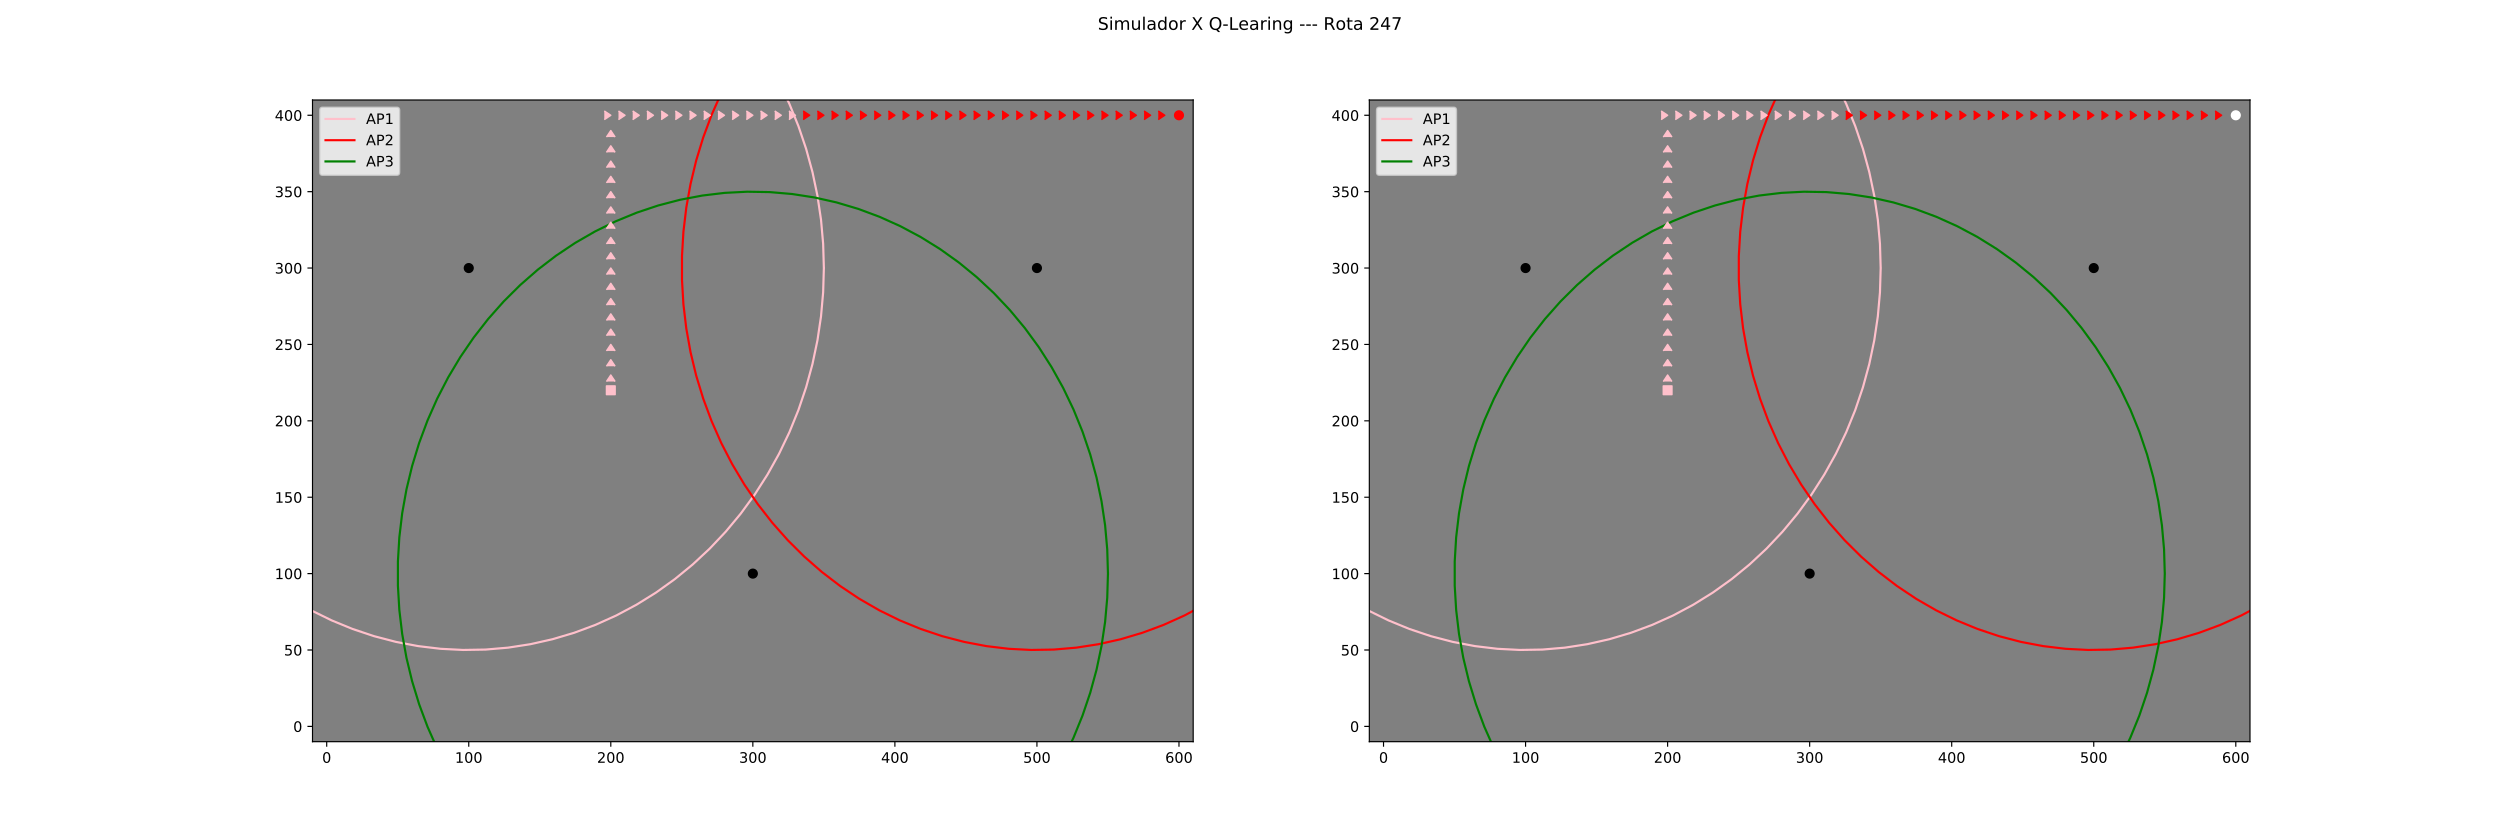 <?xml version="1.0" encoding="utf-8" standalone="no"?>
<!DOCTYPE svg PUBLIC "-//W3C//DTD SVG 1.1//EN"
  "http://www.w3.org/Graphics/SVG/1.1/DTD/svg11.dtd">
<!-- Created with matplotlib (https://matplotlib.org/) -->
<svg height="576pt" version="1.1" viewBox="0 0 1728 576" width="1728pt" xmlns="http://www.w3.org/2000/svg" xmlns:xlink="http://www.w3.org/1999/xlink">
 <defs>
  <style type="text/css">
*{stroke-linecap:butt;stroke-linejoin:round;}
  </style>
 </defs>
 <g id="figure_1">
  <g id="patch_1">
   <path d="M 0 576 
L 1728 576 
L 1728 0 
L 0 0 
z
" style="fill:#ffffff;"/>
  </g>
  <g id="axes_1">
   <g id="patch_2">
    <path d="M 216 512.64 
L 824.727 512.64 
L 824.727 69.12 
L 216 69.12 
z
" style="fill:#808080;"/>
   </g>
   <g id="matplotlib.axis_1">
    <g id="xtick_1">
     <g id="line2d_1">
      <defs>
       <path d="M 0 0 
L 0 3.5 
" id="mae57cb1702" style="stroke:#000000;stroke-width:0.8;"/>
      </defs>
      <g>
       <use style="stroke:#000000;stroke-width:0.8;" x="225.818" xlink:href="#mae57cb1702" y="512.64"/>
      </g>
     </g>
     <g id="text_1">
      <!-- 0 -->
      <defs>
       <path d="M 31.781 66.406 
Q 24.172 66.406 20.328 58.906 
Q 16.5 51.422 16.5 36.375 
Q 16.5 21.391 20.328 13.891 
Q 24.172 6.391 31.781 6.391 
Q 39.453 6.391 43.281 13.891 
Q 47.125 21.391 47.125 36.375 
Q 47.125 51.422 43.281 58.906 
Q 39.453 66.406 31.781 66.406 
z
M 31.781 74.219 
Q 44.047 74.219 50.516 64.516 
Q 56.984 54.828 56.984 36.375 
Q 56.984 17.969 50.516 8.266 
Q 44.047 -1.422 31.781 -1.422 
Q 19.531 -1.422 13.062 8.266 
Q 6.594 17.969 6.594 36.375 
Q 6.594 54.828 13.062 64.516 
Q 19.531 74.219 31.781 74.219 
z
" id="DejaVuSans-48"/>
      </defs>
      <g transform="translate(222.637 527.238)scale(0.1 -0.1)">
       <use xlink:href="#DejaVuSans-48"/>
      </g>
     </g>
    </g>
    <g id="xtick_2">
     <g id="line2d_2">
      <g>
       <use style="stroke:#000000;stroke-width:0.8;" x="324" xlink:href="#mae57cb1702" y="512.64"/>
      </g>
     </g>
     <g id="text_2">
      <!-- 100 -->
      <defs>
       <path d="M 12.406 8.297 
L 28.516 8.297 
L 28.516 63.922 
L 10.984 60.406 
L 10.984 69.391 
L 28.422 72.906 
L 38.281 72.906 
L 38.281 8.297 
L 54.391 8.297 
L 54.391 0 
L 12.406 0 
z
" id="DejaVuSans-49"/>
      </defs>
      <g transform="translate(314.456 527.238)scale(0.1 -0.1)">
       <use xlink:href="#DejaVuSans-49"/>
       <use x="63.623" xlink:href="#DejaVuSans-48"/>
       <use x="127.246" xlink:href="#DejaVuSans-48"/>
      </g>
     </g>
    </g>
    <g id="xtick_3">
     <g id="line2d_3">
      <g>
       <use style="stroke:#000000;stroke-width:0.8;" x="422.182" xlink:href="#mae57cb1702" y="512.64"/>
      </g>
     </g>
     <g id="text_3">
      <!-- 200 -->
      <defs>
       <path d="M 19.188 8.297 
L 53.609 8.297 
L 53.609 0 
L 7.328 0 
L 7.328 8.297 
Q 12.938 14.109 22.625 23.891 
Q 32.328 33.688 34.812 36.531 
Q 39.547 41.844 41.422 45.531 
Q 43.312 49.219 43.312 52.781 
Q 43.312 58.594 39.234 62.25 
Q 35.156 65.922 28.609 65.922 
Q 23.969 65.922 18.812 64.312 
Q 13.672 62.703 7.812 59.422 
L 7.812 69.391 
Q 13.766 71.781 18.938 73 
Q 24.125 74.219 28.422 74.219 
Q 39.75 74.219 46.484 68.547 
Q 53.219 62.891 53.219 53.422 
Q 53.219 48.922 51.531 44.891 
Q 49.859 40.875 45.406 35.406 
Q 44.188 33.984 37.641 27.219 
Q 31.109 20.453 19.188 8.297 
z
" id="DejaVuSans-50"/>
      </defs>
      <g transform="translate(412.638 527.238)scale(0.1 -0.1)">
       <use xlink:href="#DejaVuSans-50"/>
       <use x="63.623" xlink:href="#DejaVuSans-48"/>
       <use x="127.246" xlink:href="#DejaVuSans-48"/>
      </g>
     </g>
    </g>
    <g id="xtick_4">
     <g id="line2d_4">
      <g>
       <use style="stroke:#000000;stroke-width:0.8;" x="520.364" xlink:href="#mae57cb1702" y="512.64"/>
      </g>
     </g>
     <g id="text_4">
      <!-- 300 -->
      <defs>
       <path d="M 40.578 39.312 
Q 47.656 37.797 51.625 33 
Q 55.609 28.219 55.609 21.188 
Q 55.609 10.406 48.188 4.484 
Q 40.766 -1.422 27.094 -1.422 
Q 22.516 -1.422 17.656 -0.516 
Q 12.797 0.391 7.625 2.203 
L 7.625 11.719 
Q 11.719 9.328 16.594 8.109 
Q 21.484 6.891 26.812 6.891 
Q 36.078 6.891 40.938 10.547 
Q 45.797 14.203 45.797 21.188 
Q 45.797 27.641 41.281 31.266 
Q 36.766 34.906 28.719 34.906 
L 20.219 34.906 
L 20.219 43.016 
L 29.109 43.016 
Q 36.375 43.016 40.234 45.922 
Q 44.094 48.828 44.094 54.297 
Q 44.094 59.906 40.109 62.906 
Q 36.141 65.922 28.719 65.922 
Q 24.656 65.922 20.016 65.031 
Q 15.375 64.156 9.812 62.312 
L 9.812 71.094 
Q 15.438 72.656 20.344 73.438 
Q 25.25 74.219 29.594 74.219 
Q 40.828 74.219 47.359 69.109 
Q 53.906 64.016 53.906 55.328 
Q 53.906 49.266 50.438 45.094 
Q 46.969 40.922 40.578 39.312 
z
" id="DejaVuSans-51"/>
      </defs>
      <g transform="translate(510.82 527.238)scale(0.1 -0.1)">
       <use xlink:href="#DejaVuSans-51"/>
       <use x="63.623" xlink:href="#DejaVuSans-48"/>
       <use x="127.246" xlink:href="#DejaVuSans-48"/>
      </g>
     </g>
    </g>
    <g id="xtick_5">
     <g id="line2d_5">
      <g>
       <use style="stroke:#000000;stroke-width:0.8;" x="618.545" xlink:href="#mae57cb1702" y="512.64"/>
      </g>
     </g>
     <g id="text_5">
      <!-- 400 -->
      <defs>
       <path d="M 37.797 64.312 
L 12.891 25.391 
L 37.797 25.391 
z
M 35.203 72.906 
L 47.609 72.906 
L 47.609 25.391 
L 58.016 25.391 
L 58.016 17.188 
L 47.609 17.188 
L 47.609 0 
L 37.797 0 
L 37.797 17.188 
L 4.891 17.188 
L 4.891 26.703 
z
" id="DejaVuSans-52"/>
      </defs>
      <g transform="translate(609.002 527.238)scale(0.1 -0.1)">
       <use xlink:href="#DejaVuSans-52"/>
       <use x="63.623" xlink:href="#DejaVuSans-48"/>
       <use x="127.246" xlink:href="#DejaVuSans-48"/>
      </g>
     </g>
    </g>
    <g id="xtick_6">
     <g id="line2d_6">
      <g>
       <use style="stroke:#000000;stroke-width:0.8;" x="716.727" xlink:href="#mae57cb1702" y="512.64"/>
      </g>
     </g>
     <g id="text_6">
      <!-- 500 -->
      <defs>
       <path d="M 10.797 72.906 
L 49.516 72.906 
L 49.516 64.594 
L 19.828 64.594 
L 19.828 46.734 
Q 21.969 47.469 24.109 47.828 
Q 26.266 48.188 28.422 48.188 
Q 40.625 48.188 47.75 41.5 
Q 54.891 34.812 54.891 23.391 
Q 54.891 11.625 47.562 5.094 
Q 40.234 -1.422 26.906 -1.422 
Q 22.312 -1.422 17.547 -0.641 
Q 12.797 0.141 7.719 1.703 
L 7.719 11.625 
Q 12.109 9.234 16.797 8.062 
Q 21.484 6.891 26.703 6.891 
Q 35.156 6.891 40.078 11.328 
Q 45.016 15.766 45.016 23.391 
Q 45.016 31 40.078 35.438 
Q 35.156 39.891 26.703 39.891 
Q 22.75 39.891 18.812 39.016 
Q 14.891 38.141 10.797 36.281 
z
" id="DejaVuSans-53"/>
      </defs>
      <g transform="translate(707.184 527.238)scale(0.1 -0.1)">
       <use xlink:href="#DejaVuSans-53"/>
       <use x="63.623" xlink:href="#DejaVuSans-48"/>
       <use x="127.246" xlink:href="#DejaVuSans-48"/>
      </g>
     </g>
    </g>
    <g id="xtick_7">
     <g id="line2d_7">
      <g>
       <use style="stroke:#000000;stroke-width:0.8;" x="814.909" xlink:href="#mae57cb1702" y="512.64"/>
      </g>
     </g>
     <g id="text_7">
      <!-- 600 -->
      <defs>
       <path d="M 33.016 40.375 
Q 26.375 40.375 22.484 35.828 
Q 18.609 31.297 18.609 23.391 
Q 18.609 15.531 22.484 10.953 
Q 26.375 6.391 33.016 6.391 
Q 39.656 6.391 43.531 10.953 
Q 47.406 15.531 47.406 23.391 
Q 47.406 31.297 43.531 35.828 
Q 39.656 40.375 33.016 40.375 
z
M 52.594 71.297 
L 52.594 62.312 
Q 48.875 64.062 45.094 64.984 
Q 41.312 65.922 37.594 65.922 
Q 27.828 65.922 22.672 59.328 
Q 17.531 52.734 16.797 39.406 
Q 19.672 43.656 24.016 45.922 
Q 28.375 48.188 33.594 48.188 
Q 44.578 48.188 50.953 41.516 
Q 57.328 34.859 57.328 23.391 
Q 57.328 12.156 50.688 5.359 
Q 44.047 -1.422 33.016 -1.422 
Q 20.359 -1.422 13.672 8.266 
Q 6.984 17.969 6.984 36.375 
Q 6.984 53.656 15.188 63.938 
Q 23.391 74.219 37.203 74.219 
Q 40.922 74.219 44.703 73.484 
Q 48.484 72.75 52.594 71.297 
z
" id="DejaVuSans-54"/>
      </defs>
      <g transform="translate(805.365 527.238)scale(0.1 -0.1)">
       <use xlink:href="#DejaVuSans-54"/>
       <use x="63.623" xlink:href="#DejaVuSans-48"/>
       <use x="127.246" xlink:href="#DejaVuSans-48"/>
      </g>
     </g>
    </g>
   </g>
   <g id="matplotlib.axis_2">
    <g id="ytick_1">
     <g id="line2d_8">
      <defs>
       <path d="M 0 0 
L -3.5 0 
" id="m0750db3866" style="stroke:#000000;stroke-width:0.8;"/>
      </defs>
      <g>
       <use style="stroke:#000000;stroke-width:0.8;" x="216" xlink:href="#m0750db3866" y="502.08"/>
      </g>
     </g>
     <g id="text_8">
      <!-- 0 -->
      <g transform="translate(202.637 505.879)scale(0.1 -0.1)">
       <use xlink:href="#DejaVuSans-48"/>
      </g>
     </g>
    </g>
    <g id="ytick_2">
     <g id="line2d_9">
      <g>
       <use style="stroke:#000000;stroke-width:0.8;" x="216" xlink:href="#m0750db3866" y="449.28"/>
      </g>
     </g>
     <g id="text_9">
      <!-- 50 -->
      <g transform="translate(196.275 453.079)scale(0.1 -0.1)">
       <use xlink:href="#DejaVuSans-53"/>
       <use x="63.623" xlink:href="#DejaVuSans-48"/>
      </g>
     </g>
    </g>
    <g id="ytick_3">
     <g id="line2d_10">
      <g>
       <use style="stroke:#000000;stroke-width:0.8;" x="216" xlink:href="#m0750db3866" y="396.48"/>
      </g>
     </g>
     <g id="text_10">
      <!-- 100 -->
      <g transform="translate(189.912 400.279)scale(0.1 -0.1)">
       <use xlink:href="#DejaVuSans-49"/>
       <use x="63.623" xlink:href="#DejaVuSans-48"/>
       <use x="127.246" xlink:href="#DejaVuSans-48"/>
      </g>
     </g>
    </g>
    <g id="ytick_4">
     <g id="line2d_11">
      <g>
       <use style="stroke:#000000;stroke-width:0.8;" x="216" xlink:href="#m0750db3866" y="343.68"/>
      </g>
     </g>
     <g id="text_11">
      <!-- 150 -->
      <g transform="translate(189.912 347.479)scale(0.1 -0.1)">
       <use xlink:href="#DejaVuSans-49"/>
       <use x="63.623" xlink:href="#DejaVuSans-53"/>
       <use x="127.246" xlink:href="#DejaVuSans-48"/>
      </g>
     </g>
    </g>
    <g id="ytick_5">
     <g id="line2d_12">
      <g>
       <use style="stroke:#000000;stroke-width:0.8;" x="216" xlink:href="#m0750db3866" y="290.88"/>
      </g>
     </g>
     <g id="text_12">
      <!-- 200 -->
      <g transform="translate(189.912 294.679)scale(0.1 -0.1)">
       <use xlink:href="#DejaVuSans-50"/>
       <use x="63.623" xlink:href="#DejaVuSans-48"/>
       <use x="127.246" xlink:href="#DejaVuSans-48"/>
      </g>
     </g>
    </g>
    <g id="ytick_6">
     <g id="line2d_13">
      <g>
       <use style="stroke:#000000;stroke-width:0.8;" x="216" xlink:href="#m0750db3866" y="238.08"/>
      </g>
     </g>
     <g id="text_13">
      <!-- 250 -->
      <g transform="translate(189.912 241.879)scale(0.1 -0.1)">
       <use xlink:href="#DejaVuSans-50"/>
       <use x="63.623" xlink:href="#DejaVuSans-53"/>
       <use x="127.246" xlink:href="#DejaVuSans-48"/>
      </g>
     </g>
    </g>
    <g id="ytick_7">
     <g id="line2d_14">
      <g>
       <use style="stroke:#000000;stroke-width:0.8;" x="216" xlink:href="#m0750db3866" y="185.28"/>
      </g>
     </g>
     <g id="text_14">
      <!-- 300 -->
      <g transform="translate(189.912 189.079)scale(0.1 -0.1)">
       <use xlink:href="#DejaVuSans-51"/>
       <use x="63.623" xlink:href="#DejaVuSans-48"/>
       <use x="127.246" xlink:href="#DejaVuSans-48"/>
      </g>
     </g>
    </g>
    <g id="ytick_8">
     <g id="line2d_15">
      <g>
       <use style="stroke:#000000;stroke-width:0.8;" x="216" xlink:href="#m0750db3866" y="132.48"/>
      </g>
     </g>
     <g id="text_15">
      <!-- 350 -->
      <g transform="translate(189.912 136.279)scale(0.1 -0.1)">
       <use xlink:href="#DejaVuSans-51"/>
       <use x="63.623" xlink:href="#DejaVuSans-53"/>
       <use x="127.246" xlink:href="#DejaVuSans-48"/>
      </g>
     </g>
    </g>
    <g id="ytick_9">
     <g id="line2d_16">
      <g>
       <use style="stroke:#000000;stroke-width:0.8;" x="216" xlink:href="#m0750db3866" y="79.68"/>
      </g>
     </g>
     <g id="text_16">
      <!-- 400 -->
      <g transform="translate(189.912 83.479)scale(0.1 -0.1)">
       <use xlink:href="#DejaVuSans-52"/>
       <use x="63.623" xlink:href="#DejaVuSans-48"/>
       <use x="127.246" xlink:href="#DejaVuSans-48"/>
      </g>
     </g>
    </g>
   </g>
   <g id="line2d_17">
    <defs>
     <path d="M 0 3 
C 0.796 3 1.559 2.684 2.121 2.121 
C 2.684 1.559 3 0.796 3 0 
C 3 -0.796 2.684 -1.559 2.121 -2.121 
C 1.559 -2.684 0.796 -3 0 -3 
C -0.796 -3 -1.559 -2.684 -2.121 -2.121 
C -2.684 -1.559 -3 -0.796 -3 0 
C -3 0.796 -2.684 1.559 -2.121 2.121 
C -1.559 2.684 -0.796 3 0 3 
z
" id="m34c25c4260" style="stroke:#000000;"/>
    </defs>
    <g clip-path="url(#p6f22f9f727)">
     <use style="stroke:#000000;" x="324" xlink:href="#m34c25c4260" y="185.28"/>
    </g>
   </g>
   <g id="line2d_18">
    <path clip-path="url(#p6f22f9f727)" d="M 569.455 185.28 
L 568.96 168.536 
L 567.48 151.86 
L 565.019 135.318 
L 561.587 118.977 
L 557.199 102.903 
L 551.872 87.161 
L 545.627 71.814 
L 538.49 56.924 
L 530.49 42.551 
L 521.657 28.752 
L 512.029 15.584 
L 501.644 3.099 
L 497.772 -1 
M 150.161 -1 
L 141.071 9.253 
L 131.06 22.086 
L 121.825 35.576 
L 113.404 49.669 
L 105.831 64.308 
L 99.137 79.434 
L 93.348 94.987 
L 88.488 110.903 
L 84.576 127.118 
L 81.629 143.568 
L 79.657 160.185 
L 78.669 176.904 
L 78.669 193.656 
L 79.657 210.375 
L 81.629 226.992 
L 84.576 243.442 
L 88.488 259.657 
L 93.348 275.573 
L 99.137 291.126 
L 105.831 306.252 
L 113.404 320.891 
L 121.825 334.984 
L 131.06 348.474 
L 141.071 361.307 
L 151.82 373.431 
L 163.261 384.798 
L 175.35 395.361 
L 188.038 405.078 
L 201.273 413.911 
L 215.002 421.822 
L 229.17 428.782 
L 243.72 434.76 
L 258.593 439.734 
L 273.729 443.684 
L 289.068 446.593 
L 304.548 448.45 
L 320.106 449.247 
L 335.679 448.981 
L 351.206 447.653 
L 366.623 445.269 
L 381.868 441.838 
L 396.88 437.374 
L 411.599 431.895 
L 425.966 425.423 
L 439.921 417.984 
L 453.41 409.608 
L 466.378 400.328 
L 478.772 390.183 
L 490.543 379.212 
L 501.644 367.461 
L 512.029 354.976 
L 521.657 341.808 
L 530.49 328.009 
L 538.49 313.636 
L 545.627 298.746 
L 551.872 283.399 
L 557.199 267.657 
L 561.587 251.583 
L 565.019 235.242 
L 567.48 218.7 
L 568.96 202.024 
L 569.455 185.28 
" style="fill:none;stroke:#ffc0cb;stroke-linecap:square;stroke-width:1.5;"/>
   </g>
   <g id="line2d_19">
    <g clip-path="url(#p6f22f9f727)">
     <use style="stroke:#000000;" x="716.727" xlink:href="#m34c25c4260" y="185.28"/>
    </g>
   </g>
   <g id="line2d_20">
    <path clip-path="url(#p6f22f9f727)" d="M 962.182 185.28 
L 961.688 168.536 
L 960.207 151.86 
L 957.746 135.318 
L 954.315 118.977 
L 949.927 102.903 
L 944.599 87.161 
L 938.355 71.814 
L 931.218 56.924 
L 923.217 42.551 
L 914.385 28.752 
L 904.756 15.584 
L 894.371 3.099 
L 890.499 -1 
M 542.888 -1 
L 533.799 9.253 
L 523.787 22.086 
L 514.552 35.576 
L 506.131 49.669 
L 498.559 64.308 
L 491.864 79.434 
L 486.075 94.987 
L 481.215 110.903 
L 477.304 127.118 
L 474.356 143.568 
L 472.384 160.185 
L 471.396 176.904 
L 471.396 193.656 
L 472.384 210.375 
L 474.356 226.992 
L 477.304 243.442 
L 481.215 259.657 
L 486.075 275.573 
L 491.864 291.126 
L 498.559 306.252 
L 506.131 320.891 
L 514.552 334.984 
L 523.787 348.474 
L 533.799 361.307 
L 544.547 373.431 
L 555.989 384.798 
L 568.078 395.361 
L 580.765 405.078 
L 594 413.911 
L 607.729 421.822 
L 621.897 428.782 
L 636.447 434.76 
L 651.32 439.734 
L 666.457 443.684 
L 681.795 446.593 
L 697.275 448.45 
L 712.833 449.247 
L 728.406 448.981 
L 743.933 447.653 
L 759.35 445.269 
L 774.595 441.838 
L 789.608 437.374 
L 804.327 431.895 
L 818.693 425.423 
L 832.648 417.984 
L 846.137 409.608 
L 859.105 400.328 
L 871.499 390.183 
L 883.27 379.212 
L 894.371 367.461 
L 904.756 354.976 
L 914.385 341.808 
L 923.217 328.009 
L 931.218 313.636 
L 938.355 298.746 
L 944.599 283.399 
L 949.927 267.657 
L 954.315 251.583 
L 957.746 235.242 
L 960.207 218.7 
L 961.688 202.024 
L 962.182 185.28 
" style="fill:none;stroke:#ff0000;stroke-linecap:square;stroke-width:1.5;"/>
   </g>
   <g id="line2d_21">
    <g clip-path="url(#p6f22f9f727)">
     <use style="stroke:#000000;" x="520.364" xlink:href="#m34c25c4260" y="396.48"/>
    </g>
   </g>
   <g id="line2d_22">
    <path clip-path="url(#p6f22f9f727)" d="M 765.818 396.48 
L 765.324 379.736 
L 763.843 363.06 
L 761.382 346.518 
L 757.951 330.177 
L 753.563 314.103 
L 748.236 298.361 
L 741.991 283.014 
L 734.854 268.124 
L 726.853 253.751 
L 718.021 239.952 
L 708.393 226.784 
L 698.007 214.299 
L 686.907 202.548 
L 675.136 191.577 
L 662.741 181.432 
L 649.774 172.152 
L 636.285 163.776 
L 622.329 156.337 
L 607.963 149.865 
L 593.244 144.386 
L 578.232 139.922 
L 562.986 136.491 
L 547.569 134.107 
L 532.043 132.779 
L 516.469 132.513 
L 500.911 133.31 
L 485.432 135.167 
L 470.093 138.076 
L 454.956 142.026 
L 440.083 147 
L 425.533 152.978 
L 411.365 159.938 
L 397.636 167.849 
L 384.401 176.682 
L 371.714 186.399 
L 359.625 196.962 
L 348.183 208.329 
L 337.435 220.453 
L 327.423 233.286 
L 318.188 246.776 
L 309.768 260.869 
L 302.195 275.508 
L 295.501 290.634 
L 289.712 306.187 
L 284.852 322.103 
L 280.94 338.318 
L 277.992 354.768 
L 276.021 371.385 
L 275.033 388.104 
L 275.033 404.856 
L 276.021 421.575 
L 277.992 438.192 
L 280.94 454.642 
L 284.852 470.857 
L 289.712 486.773 
L 295.501 502.326 
L 302.195 517.452 
L 309.768 532.091 
L 318.188 546.184 
L 327.423 559.674 
L 337.435 572.507 
L 341.418 577 
M 699.389 577 
L 708.393 566.176 
L 718.021 553.008 
L 726.853 539.209 
L 734.854 524.836 
L 741.991 509.946 
L 748.236 494.599 
L 753.563 478.857 
L 757.951 462.783 
L 761.382 446.442 
L 763.843 429.9 
L 765.324 413.224 
L 765.818 396.48 
" style="fill:none;stroke:#008000;stroke-linecap:square;stroke-width:1.5;"/>
   </g>
   <g id="line2d_23">
    <path clip-path="url(#p6f22f9f727)" d="M 422.182 269.76 
" style="fill:none;stroke:#ffc0cb;stroke-linecap:square;stroke-width:1.5;"/>
    <defs>
     <path d="M -3 3 
L 3 3 
L 3 -3 
L -3 -3 
z
" id="mc5da2950d5" style="stroke:#ffc0cb;stroke-linejoin:miter;"/>
    </defs>
    <g clip-path="url(#p6f22f9f727)">
     <use style="fill:#ffc0cb;stroke:#ffc0cb;stroke-linejoin:miter;" x="422.182" xlink:href="#mc5da2950d5" y="269.76"/>
    </g>
   </g>
   <g id="line2d_24">
    <path clip-path="url(#p6f22f9f727)" d="M 422.182 259.2 
" style="fill:none;stroke:#ffc0cb;stroke-linecap:square;stroke-width:1.5;"/>
    <defs>
     <path d="M 3 4.5 
L 0 0 
L -3 4.5 
" id="md89a9b06ab" style="stroke:#ffc0cb;stroke-linejoin:miter;"/>
    </defs>
    <g clip-path="url(#p6f22f9f727)">
     <use style="fill:#ffc0cb;stroke:#ffc0cb;stroke-linejoin:miter;" x="422.182" xlink:href="#md89a9b06ab" y="259.2"/>
    </g>
   </g>
   <g id="line2d_25">
    <path clip-path="url(#p6f22f9f727)" d="M 422.182 248.64 
" style="fill:none;stroke:#ffc0cb;stroke-linecap:square;stroke-width:1.5;"/>
    <g clip-path="url(#p6f22f9f727)">
     <use style="fill:#ffc0cb;stroke:#ffc0cb;stroke-linejoin:miter;" x="422.182" xlink:href="#md89a9b06ab" y="248.64"/>
    </g>
   </g>
   <g id="line2d_26">
    <path clip-path="url(#p6f22f9f727)" d="M 422.182 238.08 
" style="fill:none;stroke:#ffc0cb;stroke-linecap:square;stroke-width:1.5;"/>
    <g clip-path="url(#p6f22f9f727)">
     <use style="fill:#ffc0cb;stroke:#ffc0cb;stroke-linejoin:miter;" x="422.182" xlink:href="#md89a9b06ab" y="238.08"/>
    </g>
   </g>
   <g id="line2d_27">
    <path clip-path="url(#p6f22f9f727)" d="M 422.182 227.52 
" style="fill:none;stroke:#ffc0cb;stroke-linecap:square;stroke-width:1.5;"/>
    <g clip-path="url(#p6f22f9f727)">
     <use style="fill:#ffc0cb;stroke:#ffc0cb;stroke-linejoin:miter;" x="422.182" xlink:href="#md89a9b06ab" y="227.52"/>
    </g>
   </g>
   <g id="line2d_28">
    <path clip-path="url(#p6f22f9f727)" d="M 422.182 216.96 
" style="fill:none;stroke:#ffc0cb;stroke-linecap:square;stroke-width:1.5;"/>
    <g clip-path="url(#p6f22f9f727)">
     <use style="fill:#ffc0cb;stroke:#ffc0cb;stroke-linejoin:miter;" x="422.182" xlink:href="#md89a9b06ab" y="216.96"/>
    </g>
   </g>
   <g id="line2d_29">
    <path clip-path="url(#p6f22f9f727)" d="M 422.182 206.4 
" style="fill:none;stroke:#ffc0cb;stroke-linecap:square;stroke-width:1.5;"/>
    <g clip-path="url(#p6f22f9f727)">
     <use style="fill:#ffc0cb;stroke:#ffc0cb;stroke-linejoin:miter;" x="422.182" xlink:href="#md89a9b06ab" y="206.4"/>
    </g>
   </g>
   <g id="line2d_30">
    <path clip-path="url(#p6f22f9f727)" d="M 422.182 195.84 
" style="fill:none;stroke:#ffc0cb;stroke-linecap:square;stroke-width:1.5;"/>
    <g clip-path="url(#p6f22f9f727)">
     <use style="fill:#ffc0cb;stroke:#ffc0cb;stroke-linejoin:miter;" x="422.182" xlink:href="#md89a9b06ab" y="195.84"/>
    </g>
   </g>
   <g id="line2d_31">
    <path clip-path="url(#p6f22f9f727)" d="M 422.182 185.28 
" style="fill:none;stroke:#ffc0cb;stroke-linecap:square;stroke-width:1.5;"/>
    <g clip-path="url(#p6f22f9f727)">
     <use style="fill:#ffc0cb;stroke:#ffc0cb;stroke-linejoin:miter;" x="422.182" xlink:href="#md89a9b06ab" y="185.28"/>
    </g>
   </g>
   <g id="line2d_32">
    <path clip-path="url(#p6f22f9f727)" d="M 422.182 174.72 
" style="fill:none;stroke:#ffc0cb;stroke-linecap:square;stroke-width:1.5;"/>
    <g clip-path="url(#p6f22f9f727)">
     <use style="fill:#ffc0cb;stroke:#ffc0cb;stroke-linejoin:miter;" x="422.182" xlink:href="#md89a9b06ab" y="174.72"/>
    </g>
   </g>
   <g id="line2d_33">
    <path clip-path="url(#p6f22f9f727)" d="M 422.182 164.16 
" style="fill:none;stroke:#ffc0cb;stroke-linecap:square;stroke-width:1.5;"/>
    <g clip-path="url(#p6f22f9f727)">
     <use style="fill:#ffc0cb;stroke:#ffc0cb;stroke-linejoin:miter;" x="422.182" xlink:href="#md89a9b06ab" y="164.16"/>
    </g>
   </g>
   <g id="line2d_34">
    <path clip-path="url(#p6f22f9f727)" d="M 422.182 153.6 
" style="fill:none;stroke:#ffc0cb;stroke-linecap:square;stroke-width:1.5;"/>
    <g clip-path="url(#p6f22f9f727)">
     <use style="fill:#ffc0cb;stroke:#ffc0cb;stroke-linejoin:miter;" x="422.182" xlink:href="#md89a9b06ab" y="153.6"/>
    </g>
   </g>
   <g id="line2d_35">
    <path clip-path="url(#p6f22f9f727)" d="M 422.182 143.04 
" style="fill:none;stroke:#ffc0cb;stroke-linecap:square;stroke-width:1.5;"/>
    <g clip-path="url(#p6f22f9f727)">
     <use style="fill:#ffc0cb;stroke:#ffc0cb;stroke-linejoin:miter;" x="422.182" xlink:href="#md89a9b06ab" y="143.04"/>
    </g>
   </g>
   <g id="line2d_36">
    <path clip-path="url(#p6f22f9f727)" d="M 422.182 132.48 
" style="fill:none;stroke:#ffc0cb;stroke-linecap:square;stroke-width:1.5;"/>
    <g clip-path="url(#p6f22f9f727)">
     <use style="fill:#ffc0cb;stroke:#ffc0cb;stroke-linejoin:miter;" x="422.182" xlink:href="#md89a9b06ab" y="132.48"/>
    </g>
   </g>
   <g id="line2d_37">
    <path clip-path="url(#p6f22f9f727)" d="M 422.182 121.92 
" style="fill:none;stroke:#ffc0cb;stroke-linecap:square;stroke-width:1.5;"/>
    <g clip-path="url(#p6f22f9f727)">
     <use style="fill:#ffc0cb;stroke:#ffc0cb;stroke-linejoin:miter;" x="422.182" xlink:href="#md89a9b06ab" y="121.92"/>
    </g>
   </g>
   <g id="line2d_38">
    <path clip-path="url(#p6f22f9f727)" d="M 422.182 111.36 
" style="fill:none;stroke:#ffc0cb;stroke-linecap:square;stroke-width:1.5;"/>
    <g clip-path="url(#p6f22f9f727)">
     <use style="fill:#ffc0cb;stroke:#ffc0cb;stroke-linejoin:miter;" x="422.182" xlink:href="#md89a9b06ab" y="111.36"/>
    </g>
   </g>
   <g id="line2d_39">
    <path clip-path="url(#p6f22f9f727)" d="M 422.182 100.8 
" style="fill:none;stroke:#ffc0cb;stroke-linecap:square;stroke-width:1.5;"/>
    <g clip-path="url(#p6f22f9f727)">
     <use style="fill:#ffc0cb;stroke:#ffc0cb;stroke-linejoin:miter;" x="422.182" xlink:href="#md89a9b06ab" y="100.8"/>
    </g>
   </g>
   <g id="line2d_40">
    <path clip-path="url(#p6f22f9f727)" d="M 422.182 90.24 
" style="fill:none;stroke:#ffc0cb;stroke-linecap:square;stroke-width:1.5;"/>
    <g clip-path="url(#p6f22f9f727)">
     <use style="fill:#ffc0cb;stroke:#ffc0cb;stroke-linejoin:miter;" x="422.182" xlink:href="#md89a9b06ab" y="90.24"/>
    </g>
   </g>
   <g id="line2d_41">
    <path clip-path="url(#p6f22f9f727)" d="M 422.182 79.68 
" style="fill:none;stroke:#ffc0cb;stroke-linecap:square;stroke-width:1.5;"/>
    <defs>
     <path d="M -4.5 3 
L 0 0 
L -4.5 -3 
" id="mfd2b685b7b" style="stroke:#ffc0cb;stroke-linejoin:miter;"/>
    </defs>
    <g clip-path="url(#p6f22f9f727)">
     <use style="fill:#ffc0cb;stroke:#ffc0cb;stroke-linejoin:miter;" x="422.182" xlink:href="#mfd2b685b7b" y="79.68"/>
    </g>
   </g>
   <g id="line2d_42">
    <path clip-path="url(#p6f22f9f727)" d="M 432 79.68 
" style="fill:none;stroke:#ffc0cb;stroke-linecap:square;stroke-width:1.5;"/>
    <g clip-path="url(#p6f22f9f727)">
     <use style="fill:#ffc0cb;stroke:#ffc0cb;stroke-linejoin:miter;" x="432" xlink:href="#mfd2b685b7b" y="79.68"/>
    </g>
   </g>
   <g id="line2d_43">
    <path clip-path="url(#p6f22f9f727)" d="M 441.818 79.68 
" style="fill:none;stroke:#ffc0cb;stroke-linecap:square;stroke-width:1.5;"/>
    <g clip-path="url(#p6f22f9f727)">
     <use style="fill:#ffc0cb;stroke:#ffc0cb;stroke-linejoin:miter;" x="441.818" xlink:href="#mfd2b685b7b" y="79.68"/>
    </g>
   </g>
   <g id="line2d_44">
    <path clip-path="url(#p6f22f9f727)" d="M 451.636 79.68 
" style="fill:none;stroke:#ffc0cb;stroke-linecap:square;stroke-width:1.5;"/>
    <g clip-path="url(#p6f22f9f727)">
     <use style="fill:#ffc0cb;stroke:#ffc0cb;stroke-linejoin:miter;" x="451.636" xlink:href="#mfd2b685b7b" y="79.68"/>
    </g>
   </g>
   <g id="line2d_45">
    <path clip-path="url(#p6f22f9f727)" d="M 461.455 79.68 
" style="fill:none;stroke:#ffc0cb;stroke-linecap:square;stroke-width:1.5;"/>
    <g clip-path="url(#p6f22f9f727)">
     <use style="fill:#ffc0cb;stroke:#ffc0cb;stroke-linejoin:miter;" x="461.455" xlink:href="#mfd2b685b7b" y="79.68"/>
    </g>
   </g>
   <g id="line2d_46">
    <path clip-path="url(#p6f22f9f727)" d="M 471.273 79.68 
" style="fill:none;stroke:#ffc0cb;stroke-linecap:square;stroke-width:1.5;"/>
    <g clip-path="url(#p6f22f9f727)">
     <use style="fill:#ffc0cb;stroke:#ffc0cb;stroke-linejoin:miter;" x="471.273" xlink:href="#mfd2b685b7b" y="79.68"/>
    </g>
   </g>
   <g id="line2d_47">
    <path clip-path="url(#p6f22f9f727)" d="M 481.091 79.68 
" style="fill:none;stroke:#ffc0cb;stroke-linecap:square;stroke-width:1.5;"/>
    <g clip-path="url(#p6f22f9f727)">
     <use style="fill:#ffc0cb;stroke:#ffc0cb;stroke-linejoin:miter;" x="481.091" xlink:href="#mfd2b685b7b" y="79.68"/>
    </g>
   </g>
   <g id="line2d_48">
    <path clip-path="url(#p6f22f9f727)" d="M 490.909 79.68 
" style="fill:none;stroke:#ffc0cb;stroke-linecap:square;stroke-width:1.5;"/>
    <g clip-path="url(#p6f22f9f727)">
     <use style="fill:#ffc0cb;stroke:#ffc0cb;stroke-linejoin:miter;" x="490.909" xlink:href="#mfd2b685b7b" y="79.68"/>
    </g>
   </g>
   <g id="line2d_49">
    <path clip-path="url(#p6f22f9f727)" d="M 500.727 79.68 
" style="fill:none;stroke:#ffc0cb;stroke-linecap:square;stroke-width:1.5;"/>
    <g clip-path="url(#p6f22f9f727)">
     <use style="fill:#ffc0cb;stroke:#ffc0cb;stroke-linejoin:miter;" x="500.727" xlink:href="#mfd2b685b7b" y="79.68"/>
    </g>
   </g>
   <g id="line2d_50">
    <path clip-path="url(#p6f22f9f727)" d="M 510.545 79.68 
" style="fill:none;stroke:#ffc0cb;stroke-linecap:square;stroke-width:1.5;"/>
    <g clip-path="url(#p6f22f9f727)">
     <use style="fill:#ffc0cb;stroke:#ffc0cb;stroke-linejoin:miter;" x="510.545" xlink:href="#mfd2b685b7b" y="79.68"/>
    </g>
   </g>
   <g id="line2d_51">
    <path clip-path="url(#p6f22f9f727)" d="M 520.364 79.68 
" style="fill:none;stroke:#ffc0cb;stroke-linecap:square;stroke-width:1.5;"/>
    <g clip-path="url(#p6f22f9f727)">
     <use style="fill:#ffc0cb;stroke:#ffc0cb;stroke-linejoin:miter;" x="520.364" xlink:href="#mfd2b685b7b" y="79.68"/>
    </g>
   </g>
   <g id="line2d_52">
    <path clip-path="url(#p6f22f9f727)" d="M 530.182 79.68 
" style="fill:none;stroke:#ffc0cb;stroke-linecap:square;stroke-width:1.5;"/>
    <g clip-path="url(#p6f22f9f727)">
     <use style="fill:#ffc0cb;stroke:#ffc0cb;stroke-linejoin:miter;" x="530.182" xlink:href="#mfd2b685b7b" y="79.68"/>
    </g>
   </g>
   <g id="line2d_53">
    <path clip-path="url(#p6f22f9f727)" d="M 540 79.68 
" style="fill:none;stroke:#ffc0cb;stroke-linecap:square;stroke-width:1.5;"/>
    <g clip-path="url(#p6f22f9f727)">
     <use style="fill:#ffc0cb;stroke:#ffc0cb;stroke-linejoin:miter;" x="540" xlink:href="#mfd2b685b7b" y="79.68"/>
    </g>
   </g>
   <g id="line2d_54">
    <path clip-path="url(#p6f22f9f727)" d="M 549.818 79.68 
" style="fill:none;stroke:#ffc0cb;stroke-linecap:square;stroke-width:1.5;"/>
    <g clip-path="url(#p6f22f9f727)">
     <use style="fill:#ffc0cb;stroke:#ffc0cb;stroke-linejoin:miter;" x="549.818" xlink:href="#mfd2b685b7b" y="79.68"/>
    </g>
   </g>
   <g id="line2d_55">
    <path clip-path="url(#p6f22f9f727)" d="M 559.636 79.68 
" style="fill:none;stroke:#ff0000;stroke-linecap:square;stroke-width:1.5;"/>
    <defs>
     <path d="M -4.5 3 
L 0 0 
L -4.5 -3 
" id="md7ec2eb4ea" style="stroke:#ff0000;stroke-linejoin:miter;"/>
    </defs>
    <g clip-path="url(#p6f22f9f727)">
     <use style="fill:#ff0000;stroke:#ff0000;stroke-linejoin:miter;" x="559.636" xlink:href="#md7ec2eb4ea" y="79.68"/>
    </g>
   </g>
   <g id="line2d_56">
    <path clip-path="url(#p6f22f9f727)" d="M 569.455 79.68 
" style="fill:none;stroke:#ff0000;stroke-linecap:square;stroke-width:1.5;"/>
    <g clip-path="url(#p6f22f9f727)">
     <use style="fill:#ff0000;stroke:#ff0000;stroke-linejoin:miter;" x="569.455" xlink:href="#md7ec2eb4ea" y="79.68"/>
    </g>
   </g>
   <g id="line2d_57">
    <path clip-path="url(#p6f22f9f727)" d="M 579.273 79.68 
" style="fill:none;stroke:#ff0000;stroke-linecap:square;stroke-width:1.5;"/>
    <g clip-path="url(#p6f22f9f727)">
     <use style="fill:#ff0000;stroke:#ff0000;stroke-linejoin:miter;" x="579.273" xlink:href="#md7ec2eb4ea" y="79.68"/>
    </g>
   </g>
   <g id="line2d_58">
    <path clip-path="url(#p6f22f9f727)" d="M 589.091 79.68 
" style="fill:none;stroke:#ff0000;stroke-linecap:square;stroke-width:1.5;"/>
    <g clip-path="url(#p6f22f9f727)">
     <use style="fill:#ff0000;stroke:#ff0000;stroke-linejoin:miter;" x="589.091" xlink:href="#md7ec2eb4ea" y="79.68"/>
    </g>
   </g>
   <g id="line2d_59">
    <path clip-path="url(#p6f22f9f727)" d="M 598.909 79.68 
" style="fill:none;stroke:#ff0000;stroke-linecap:square;stroke-width:1.5;"/>
    <g clip-path="url(#p6f22f9f727)">
     <use style="fill:#ff0000;stroke:#ff0000;stroke-linejoin:miter;" x="598.909" xlink:href="#md7ec2eb4ea" y="79.68"/>
    </g>
   </g>
   <g id="line2d_60">
    <path clip-path="url(#p6f22f9f727)" d="M 608.727 79.68 
" style="fill:none;stroke:#ff0000;stroke-linecap:square;stroke-width:1.5;"/>
    <g clip-path="url(#p6f22f9f727)">
     <use style="fill:#ff0000;stroke:#ff0000;stroke-linejoin:miter;" x="608.727" xlink:href="#md7ec2eb4ea" y="79.68"/>
    </g>
   </g>
   <g id="line2d_61">
    <path clip-path="url(#p6f22f9f727)" d="M 618.545 79.68 
" style="fill:none;stroke:#ff0000;stroke-linecap:square;stroke-width:1.5;"/>
    <g clip-path="url(#p6f22f9f727)">
     <use style="fill:#ff0000;stroke:#ff0000;stroke-linejoin:miter;" x="618.545" xlink:href="#md7ec2eb4ea" y="79.68"/>
    </g>
   </g>
   <g id="line2d_62">
    <path clip-path="url(#p6f22f9f727)" d="M 628.364 79.68 
" style="fill:none;stroke:#ff0000;stroke-linecap:square;stroke-width:1.5;"/>
    <g clip-path="url(#p6f22f9f727)">
     <use style="fill:#ff0000;stroke:#ff0000;stroke-linejoin:miter;" x="628.364" xlink:href="#md7ec2eb4ea" y="79.68"/>
    </g>
   </g>
   <g id="line2d_63">
    <path clip-path="url(#p6f22f9f727)" d="M 638.182 79.68 
" style="fill:none;stroke:#ff0000;stroke-linecap:square;stroke-width:1.5;"/>
    <g clip-path="url(#p6f22f9f727)">
     <use style="fill:#ff0000;stroke:#ff0000;stroke-linejoin:miter;" x="638.182" xlink:href="#md7ec2eb4ea" y="79.68"/>
    </g>
   </g>
   <g id="line2d_64">
    <path clip-path="url(#p6f22f9f727)" d="M 648 79.68 
" style="fill:none;stroke:#ff0000;stroke-linecap:square;stroke-width:1.5;"/>
    <g clip-path="url(#p6f22f9f727)">
     <use style="fill:#ff0000;stroke:#ff0000;stroke-linejoin:miter;" x="648" xlink:href="#md7ec2eb4ea" y="79.68"/>
    </g>
   </g>
   <g id="line2d_65">
    <path clip-path="url(#p6f22f9f727)" d="M 657.818 79.68 
" style="fill:none;stroke:#ff0000;stroke-linecap:square;stroke-width:1.5;"/>
    <g clip-path="url(#p6f22f9f727)">
     <use style="fill:#ff0000;stroke:#ff0000;stroke-linejoin:miter;" x="657.818" xlink:href="#md7ec2eb4ea" y="79.68"/>
    </g>
   </g>
   <g id="line2d_66">
    <path clip-path="url(#p6f22f9f727)" d="M 667.636 79.68 
" style="fill:none;stroke:#ff0000;stroke-linecap:square;stroke-width:1.5;"/>
    <g clip-path="url(#p6f22f9f727)">
     <use style="fill:#ff0000;stroke:#ff0000;stroke-linejoin:miter;" x="667.636" xlink:href="#md7ec2eb4ea" y="79.68"/>
    </g>
   </g>
   <g id="line2d_67">
    <path clip-path="url(#p6f22f9f727)" d="M 677.455 79.68 
" style="fill:none;stroke:#ff0000;stroke-linecap:square;stroke-width:1.5;"/>
    <g clip-path="url(#p6f22f9f727)">
     <use style="fill:#ff0000;stroke:#ff0000;stroke-linejoin:miter;" x="677.455" xlink:href="#md7ec2eb4ea" y="79.68"/>
    </g>
   </g>
   <g id="line2d_68">
    <path clip-path="url(#p6f22f9f727)" d="M 687.273 79.68 
" style="fill:none;stroke:#ff0000;stroke-linecap:square;stroke-width:1.5;"/>
    <g clip-path="url(#p6f22f9f727)">
     <use style="fill:#ff0000;stroke:#ff0000;stroke-linejoin:miter;" x="687.273" xlink:href="#md7ec2eb4ea" y="79.68"/>
    </g>
   </g>
   <g id="line2d_69">
    <path clip-path="url(#p6f22f9f727)" d="M 697.091 79.68 
" style="fill:none;stroke:#ff0000;stroke-linecap:square;stroke-width:1.5;"/>
    <g clip-path="url(#p6f22f9f727)">
     <use style="fill:#ff0000;stroke:#ff0000;stroke-linejoin:miter;" x="697.091" xlink:href="#md7ec2eb4ea" y="79.68"/>
    </g>
   </g>
   <g id="line2d_70">
    <path clip-path="url(#p6f22f9f727)" d="M 706.909 79.68 
" style="fill:none;stroke:#ff0000;stroke-linecap:square;stroke-width:1.5;"/>
    <g clip-path="url(#p6f22f9f727)">
     <use style="fill:#ff0000;stroke:#ff0000;stroke-linejoin:miter;" x="706.909" xlink:href="#md7ec2eb4ea" y="79.68"/>
    </g>
   </g>
   <g id="line2d_71">
    <path clip-path="url(#p6f22f9f727)" d="M 716.727 79.68 
" style="fill:none;stroke:#ff0000;stroke-linecap:square;stroke-width:1.5;"/>
    <g clip-path="url(#p6f22f9f727)">
     <use style="fill:#ff0000;stroke:#ff0000;stroke-linejoin:miter;" x="716.727" xlink:href="#md7ec2eb4ea" y="79.68"/>
    </g>
   </g>
   <g id="line2d_72">
    <path clip-path="url(#p6f22f9f727)" d="M 726.545 79.68 
" style="fill:none;stroke:#ff0000;stroke-linecap:square;stroke-width:1.5;"/>
    <g clip-path="url(#p6f22f9f727)">
     <use style="fill:#ff0000;stroke:#ff0000;stroke-linejoin:miter;" x="726.545" xlink:href="#md7ec2eb4ea" y="79.68"/>
    </g>
   </g>
   <g id="line2d_73">
    <path clip-path="url(#p6f22f9f727)" d="M 736.364 79.68 
" style="fill:none;stroke:#ff0000;stroke-linecap:square;stroke-width:1.5;"/>
    <g clip-path="url(#p6f22f9f727)">
     <use style="fill:#ff0000;stroke:#ff0000;stroke-linejoin:miter;" x="736.364" xlink:href="#md7ec2eb4ea" y="79.68"/>
    </g>
   </g>
   <g id="line2d_74">
    <path clip-path="url(#p6f22f9f727)" d="M 746.182 79.68 
" style="fill:none;stroke:#ff0000;stroke-linecap:square;stroke-width:1.5;"/>
    <g clip-path="url(#p6f22f9f727)">
     <use style="fill:#ff0000;stroke:#ff0000;stroke-linejoin:miter;" x="746.182" xlink:href="#md7ec2eb4ea" y="79.68"/>
    </g>
   </g>
   <g id="line2d_75">
    <path clip-path="url(#p6f22f9f727)" d="M 756 79.68 
" style="fill:none;stroke:#ff0000;stroke-linecap:square;stroke-width:1.5;"/>
    <g clip-path="url(#p6f22f9f727)">
     <use style="fill:#ff0000;stroke:#ff0000;stroke-linejoin:miter;" x="756" xlink:href="#md7ec2eb4ea" y="79.68"/>
    </g>
   </g>
   <g id="line2d_76">
    <path clip-path="url(#p6f22f9f727)" d="M 765.818 79.68 
" style="fill:none;stroke:#ff0000;stroke-linecap:square;stroke-width:1.5;"/>
    <g clip-path="url(#p6f22f9f727)">
     <use style="fill:#ff0000;stroke:#ff0000;stroke-linejoin:miter;" x="765.818" xlink:href="#md7ec2eb4ea" y="79.68"/>
    </g>
   </g>
   <g id="line2d_77">
    <path clip-path="url(#p6f22f9f727)" d="M 775.636 79.68 
" style="fill:none;stroke:#ff0000;stroke-linecap:square;stroke-width:1.5;"/>
    <g clip-path="url(#p6f22f9f727)">
     <use style="fill:#ff0000;stroke:#ff0000;stroke-linejoin:miter;" x="775.636" xlink:href="#md7ec2eb4ea" y="79.68"/>
    </g>
   </g>
   <g id="line2d_78">
    <path clip-path="url(#p6f22f9f727)" d="M 785.455 79.68 
" style="fill:none;stroke:#ff0000;stroke-linecap:square;stroke-width:1.5;"/>
    <g clip-path="url(#p6f22f9f727)">
     <use style="fill:#ff0000;stroke:#ff0000;stroke-linejoin:miter;" x="785.455" xlink:href="#md7ec2eb4ea" y="79.68"/>
    </g>
   </g>
   <g id="line2d_79">
    <path clip-path="url(#p6f22f9f727)" d="M 795.273 79.68 
" style="fill:none;stroke:#ff0000;stroke-linecap:square;stroke-width:1.5;"/>
    <g clip-path="url(#p6f22f9f727)">
     <use style="fill:#ff0000;stroke:#ff0000;stroke-linejoin:miter;" x="795.273" xlink:href="#md7ec2eb4ea" y="79.68"/>
    </g>
   </g>
   <g id="line2d_80">
    <path clip-path="url(#p6f22f9f727)" d="M 805.091 79.68 
" style="fill:none;stroke:#ff0000;stroke-linecap:square;stroke-width:1.5;"/>
    <g clip-path="url(#p6f22f9f727)">
     <use style="fill:#ff0000;stroke:#ff0000;stroke-linejoin:miter;" x="805.091" xlink:href="#md7ec2eb4ea" y="79.68"/>
    </g>
   </g>
   <g id="line2d_81">
    <defs>
     <path d="M 0 3 
C 0.796 3 1.559 2.684 2.121 2.121 
C 2.684 1.559 3 0.796 3 0 
C 3 -0.796 2.684 -1.559 2.121 -2.121 
C 1.559 -2.684 0.796 -3 0 -3 
C -0.796 -3 -1.559 -2.684 -2.121 -2.121 
C -2.684 -1.559 -3 -0.796 -3 0 
C -3 0.796 -2.684 1.559 -2.121 2.121 
C -1.559 2.684 -0.796 3 0 3 
z
" id="m5f94fcdcbd" style="stroke:#ff0000;"/>
    </defs>
    <g clip-path="url(#p6f22f9f727)">
     <use style="fill:#ff0000;stroke:#ff0000;" x="814.909" xlink:href="#m5f94fcdcbd" y="79.68"/>
    </g>
   </g>
   <g id="patch_3">
    <path d="M 216 512.64 
L 216 69.12 
" style="fill:none;stroke:#000000;stroke-linecap:square;stroke-linejoin:miter;stroke-width:0.8;"/>
   </g>
   <g id="patch_4">
    <path d="M 824.727 512.64 
L 824.727 69.12 
" style="fill:none;stroke:#000000;stroke-linecap:square;stroke-linejoin:miter;stroke-width:0.8;"/>
   </g>
   <g id="patch_5">
    <path d="M 216 512.64 
L 824.727 512.64 
" style="fill:none;stroke:#000000;stroke-linecap:square;stroke-linejoin:miter;stroke-width:0.8;"/>
   </g>
   <g id="patch_6">
    <path d="M 216 69.12 
L 824.727 69.12 
" style="fill:none;stroke:#000000;stroke-linecap:square;stroke-linejoin:miter;stroke-width:0.8;"/>
   </g>
   <g id="legend_1">
    <g id="patch_7">
     <path d="M 223 121.154 
L 274.233 121.154 
Q 276.233 121.154 276.233 119.154 
L 276.233 76.12 
Q 276.233 74.12 274.233 74.12 
L 223 74.12 
Q 221 74.12 221 76.12 
L 221 119.154 
Q 221 121.154 223 121.154 
z
" style="fill:#ffffff;opacity:0.8;stroke:#cccccc;stroke-linejoin:miter;"/>
    </g>
    <g id="line2d_82">
     <path d="M 225 82.218 
L 245 82.218 
" style="fill:none;stroke:#ffc0cb;stroke-linecap:square;stroke-width:1.5;"/>
    </g>
    <g id="line2d_83"/>
    <g id="text_17">
     <!-- AP1 -->
     <defs>
      <path d="M 34.188 63.188 
L 20.797 26.906 
L 47.609 26.906 
z
M 28.609 72.906 
L 39.797 72.906 
L 67.578 0 
L 57.328 0 
L 50.688 18.703 
L 17.828 18.703 
L 11.188 0 
L 0.781 0 
z
" id="DejaVuSans-65"/>
      <path d="M 19.672 64.797 
L 19.672 37.406 
L 32.078 37.406 
Q 38.969 37.406 42.719 40.969 
Q 46.484 44.531 46.484 51.125 
Q 46.484 57.672 42.719 61.234 
Q 38.969 64.797 32.078 64.797 
z
M 9.812 72.906 
L 32.078 72.906 
Q 44.344 72.906 50.609 67.359 
Q 56.891 61.812 56.891 51.125 
Q 56.891 40.328 50.609 34.812 
Q 44.344 29.297 32.078 29.297 
L 19.672 29.297 
L 19.672 0 
L 9.812 0 
z
" id="DejaVuSans-80"/>
     </defs>
     <g transform="translate(253 85.718)scale(0.1 -0.1)">
      <use xlink:href="#DejaVuSans-65"/>
      <use x="68.408" xlink:href="#DejaVuSans-80"/>
      <use x="128.711" xlink:href="#DejaVuSans-49"/>
     </g>
    </g>
    <g id="line2d_84">
     <path d="M 225 96.897 
L 245 96.897 
" style="fill:none;stroke:#ff0000;stroke-linecap:square;stroke-width:1.5;"/>
    </g>
    <g id="line2d_85"/>
    <g id="text_18">
     <!-- AP2 -->
     <g transform="translate(253 100.397)scale(0.1 -0.1)">
      <use xlink:href="#DejaVuSans-65"/>
      <use x="68.408" xlink:href="#DejaVuSans-80"/>
      <use x="128.711" xlink:href="#DejaVuSans-50"/>
     </g>
    </g>
    <g id="line2d_86">
     <path d="M 225 111.575 
L 245 111.575 
" style="fill:none;stroke:#008000;stroke-linecap:square;stroke-width:1.5;"/>
    </g>
    <g id="line2d_87"/>
    <g id="text_19">
     <!-- AP3 -->
     <g transform="translate(253 115.075)scale(0.1 -0.1)">
      <use xlink:href="#DejaVuSans-65"/>
      <use x="68.408" xlink:href="#DejaVuSans-80"/>
      <use x="128.711" xlink:href="#DejaVuSans-51"/>
     </g>
    </g>
   </g>
  </g>
  <g id="axes_2">
   <g id="patch_8">
    <path d="M 946.473 512.64 
L 1555.2 512.64 
L 1555.2 69.12 
L 946.473 69.12 
z
" style="fill:#808080;"/>
   </g>
   <g id="matplotlib.axis_3">
    <g id="xtick_8">
     <g id="line2d_88">
      <g>
       <use style="stroke:#000000;stroke-width:0.8;" x="956.291" xlink:href="#mae57cb1702" y="512.64"/>
      </g>
     </g>
     <g id="text_20">
      <!-- 0 -->
      <g transform="translate(953.11 527.238)scale(0.1 -0.1)">
       <use xlink:href="#DejaVuSans-48"/>
      </g>
     </g>
    </g>
    <g id="xtick_9">
     <g id="line2d_89">
      <g>
       <use style="stroke:#000000;stroke-width:0.8;" x="1054.473" xlink:href="#mae57cb1702" y="512.64"/>
      </g>
     </g>
     <g id="text_21">
      <!-- 100 -->
      <g transform="translate(1044.929 527.238)scale(0.1 -0.1)">
       <use xlink:href="#DejaVuSans-49"/>
       <use x="63.623" xlink:href="#DejaVuSans-48"/>
       <use x="127.246" xlink:href="#DejaVuSans-48"/>
      </g>
     </g>
    </g>
    <g id="xtick_10">
     <g id="line2d_90">
      <g>
       <use style="stroke:#000000;stroke-width:0.8;" x="1152.655" xlink:href="#mae57cb1702" y="512.64"/>
      </g>
     </g>
     <g id="text_22">
      <!-- 200 -->
      <g transform="translate(1143.111 527.238)scale(0.1 -0.1)">
       <use xlink:href="#DejaVuSans-50"/>
       <use x="63.623" xlink:href="#DejaVuSans-48"/>
       <use x="127.246" xlink:href="#DejaVuSans-48"/>
      </g>
     </g>
    </g>
    <g id="xtick_11">
     <g id="line2d_91">
      <g>
       <use style="stroke:#000000;stroke-width:0.8;" x="1250.836" xlink:href="#mae57cb1702" y="512.64"/>
      </g>
     </g>
     <g id="text_23">
      <!-- 300 -->
      <g transform="translate(1241.293 527.238)scale(0.1 -0.1)">
       <use xlink:href="#DejaVuSans-51"/>
       <use x="63.623" xlink:href="#DejaVuSans-48"/>
       <use x="127.246" xlink:href="#DejaVuSans-48"/>
      </g>
     </g>
    </g>
    <g id="xtick_12">
     <g id="line2d_92">
      <g>
       <use style="stroke:#000000;stroke-width:0.8;" x="1349.018" xlink:href="#mae57cb1702" y="512.64"/>
      </g>
     </g>
     <g id="text_24">
      <!-- 400 -->
      <g transform="translate(1339.474 527.238)scale(0.1 -0.1)">
       <use xlink:href="#DejaVuSans-52"/>
       <use x="63.623" xlink:href="#DejaVuSans-48"/>
       <use x="127.246" xlink:href="#DejaVuSans-48"/>
      </g>
     </g>
    </g>
    <g id="xtick_13">
     <g id="line2d_93">
      <g>
       <use style="stroke:#000000;stroke-width:0.8;" x="1447.2" xlink:href="#mae57cb1702" y="512.64"/>
      </g>
     </g>
     <g id="text_25">
      <!-- 500 -->
      <g transform="translate(1437.656 527.238)scale(0.1 -0.1)">
       <use xlink:href="#DejaVuSans-53"/>
       <use x="63.623" xlink:href="#DejaVuSans-48"/>
       <use x="127.246" xlink:href="#DejaVuSans-48"/>
      </g>
     </g>
    </g>
    <g id="xtick_14">
     <g id="line2d_94">
      <g>
       <use style="stroke:#000000;stroke-width:0.8;" x="1545.382" xlink:href="#mae57cb1702" y="512.64"/>
      </g>
     </g>
     <g id="text_26">
      <!-- 600 -->
      <g transform="translate(1535.838 527.238)scale(0.1 -0.1)">
       <use xlink:href="#DejaVuSans-54"/>
       <use x="63.623" xlink:href="#DejaVuSans-48"/>
       <use x="127.246" xlink:href="#DejaVuSans-48"/>
      </g>
     </g>
    </g>
   </g>
   <g id="matplotlib.axis_4">
    <g id="ytick_10">
     <g id="line2d_95">
      <g>
       <use style="stroke:#000000;stroke-width:0.8;" x="946.473" xlink:href="#m0750db3866" y="502.08"/>
      </g>
     </g>
     <g id="text_27">
      <!-- 0 -->
      <g transform="translate(933.11 505.879)scale(0.1 -0.1)">
       <use xlink:href="#DejaVuSans-48"/>
      </g>
     </g>
    </g>
    <g id="ytick_11">
     <g id="line2d_96">
      <g>
       <use style="stroke:#000000;stroke-width:0.8;" x="946.473" xlink:href="#m0750db3866" y="449.28"/>
      </g>
     </g>
     <g id="text_28">
      <!-- 50 -->
      <g transform="translate(926.748 453.079)scale(0.1 -0.1)">
       <use xlink:href="#DejaVuSans-53"/>
       <use x="63.623" xlink:href="#DejaVuSans-48"/>
      </g>
     </g>
    </g>
    <g id="ytick_12">
     <g id="line2d_97">
      <g>
       <use style="stroke:#000000;stroke-width:0.8;" x="946.473" xlink:href="#m0750db3866" y="396.48"/>
      </g>
     </g>
     <g id="text_29">
      <!-- 100 -->
      <g transform="translate(920.385 400.279)scale(0.1 -0.1)">
       <use xlink:href="#DejaVuSans-49"/>
       <use x="63.623" xlink:href="#DejaVuSans-48"/>
       <use x="127.246" xlink:href="#DejaVuSans-48"/>
      </g>
     </g>
    </g>
    <g id="ytick_13">
     <g id="line2d_98">
      <g>
       <use style="stroke:#000000;stroke-width:0.8;" x="946.473" xlink:href="#m0750db3866" y="343.68"/>
      </g>
     </g>
     <g id="text_30">
      <!-- 150 -->
      <g transform="translate(920.385 347.479)scale(0.1 -0.1)">
       <use xlink:href="#DejaVuSans-49"/>
       <use x="63.623" xlink:href="#DejaVuSans-53"/>
       <use x="127.246" xlink:href="#DejaVuSans-48"/>
      </g>
     </g>
    </g>
    <g id="ytick_14">
     <g id="line2d_99">
      <g>
       <use style="stroke:#000000;stroke-width:0.8;" x="946.473" xlink:href="#m0750db3866" y="290.88"/>
      </g>
     </g>
     <g id="text_31">
      <!-- 200 -->
      <g transform="translate(920.385 294.679)scale(0.1 -0.1)">
       <use xlink:href="#DejaVuSans-50"/>
       <use x="63.623" xlink:href="#DejaVuSans-48"/>
       <use x="127.246" xlink:href="#DejaVuSans-48"/>
      </g>
     </g>
    </g>
    <g id="ytick_15">
     <g id="line2d_100">
      <g>
       <use style="stroke:#000000;stroke-width:0.8;" x="946.473" xlink:href="#m0750db3866" y="238.08"/>
      </g>
     </g>
     <g id="text_32">
      <!-- 250 -->
      <g transform="translate(920.385 241.879)scale(0.1 -0.1)">
       <use xlink:href="#DejaVuSans-50"/>
       <use x="63.623" xlink:href="#DejaVuSans-53"/>
       <use x="127.246" xlink:href="#DejaVuSans-48"/>
      </g>
     </g>
    </g>
    <g id="ytick_16">
     <g id="line2d_101">
      <g>
       <use style="stroke:#000000;stroke-width:0.8;" x="946.473" xlink:href="#m0750db3866" y="185.28"/>
      </g>
     </g>
     <g id="text_33">
      <!-- 300 -->
      <g transform="translate(920.385 189.079)scale(0.1 -0.1)">
       <use xlink:href="#DejaVuSans-51"/>
       <use x="63.623" xlink:href="#DejaVuSans-48"/>
       <use x="127.246" xlink:href="#DejaVuSans-48"/>
      </g>
     </g>
    </g>
    <g id="ytick_17">
     <g id="line2d_102">
      <g>
       <use style="stroke:#000000;stroke-width:0.8;" x="946.473" xlink:href="#m0750db3866" y="132.48"/>
      </g>
     </g>
     <g id="text_34">
      <!-- 350 -->
      <g transform="translate(920.385 136.279)scale(0.1 -0.1)">
       <use xlink:href="#DejaVuSans-51"/>
       <use x="63.623" xlink:href="#DejaVuSans-53"/>
       <use x="127.246" xlink:href="#DejaVuSans-48"/>
      </g>
     </g>
    </g>
    <g id="ytick_18">
     <g id="line2d_103">
      <g>
       <use style="stroke:#000000;stroke-width:0.8;" x="946.473" xlink:href="#m0750db3866" y="79.68"/>
      </g>
     </g>
     <g id="text_35">
      <!-- 400 -->
      <g transform="translate(920.385 83.479)scale(0.1 -0.1)">
       <use xlink:href="#DejaVuSans-52"/>
       <use x="63.623" xlink:href="#DejaVuSans-48"/>
       <use x="127.246" xlink:href="#DejaVuSans-48"/>
      </g>
     </g>
    </g>
   </g>
   <g id="line2d_104">
    <g clip-path="url(#pd34746791b)">
     <use style="stroke:#000000;" x="1054.473" xlink:href="#m34c25c4260" y="185.28"/>
    </g>
   </g>
   <g id="line2d_105">
    <path clip-path="url(#pd34746791b)" d="M 1299.927 185.28 
L 1299.433 168.536 
L 1297.953 151.86 
L 1295.492 135.318 
L 1292.06 118.977 
L 1287.672 102.903 
L 1282.345 87.161 
L 1276.1 71.814 
L 1268.963 56.924 
L 1260.962 42.551 
L 1252.13 28.752 
L 1242.502 15.584 
L 1232.117 3.099 
L 1228.244 -1 
M 880.634 -1 
L 871.544 9.253 
L 861.532 22.086 
L 852.298 35.576 
L 843.877 49.669 
L 836.304 64.308 
L 829.61 79.434 
L 823.821 94.987 
L 818.961 110.903 
L 815.049 127.118 
L 812.101 143.568 
L 810.13 160.185 
L 809.142 176.904 
L 809.142 193.656 
L 810.13 210.375 
L 812.101 226.992 
L 815.049 243.442 
L 818.961 259.657 
L 823.821 275.573 
L 829.61 291.126 
L 836.304 306.252 
L 843.877 320.891 
L 852.298 334.984 
L 861.532 348.474 
L 871.544 361.307 
L 882.293 373.431 
L 893.734 384.798 
L 905.823 395.361 
L 918.511 405.078 
L 931.745 413.911 
L 945.475 421.822 
L 959.643 428.782 
L 974.192 434.76 
L 989.066 439.734 
L 1004.202 443.684 
L 1019.541 446.593 
L 1035.02 448.45 
L 1050.578 449.247 
L 1066.152 448.981 
L 1081.678 447.653 
L 1097.095 445.269 
L 1112.341 441.838 
L 1127.353 437.374 
L 1142.072 431.895 
L 1156.438 425.423 
L 1170.394 417.984 
L 1183.883 409.608 
L 1196.85 400.328 
L 1209.245 390.183 
L 1221.016 379.212 
L 1232.117 367.461 
L 1242.502 354.976 
L 1252.13 341.808 
L 1260.962 328.009 
L 1268.963 313.636 
L 1276.1 298.746 
L 1282.345 283.399 
L 1287.672 267.657 
L 1292.06 251.583 
L 1295.492 235.242 
L 1297.953 218.7 
L 1299.433 202.024 
L 1299.927 185.28 
" style="fill:none;stroke:#ffc0cb;stroke-linecap:square;stroke-width:1.5;"/>
   </g>
   <g id="line2d_106">
    <g clip-path="url(#pd34746791b)">
     <use style="stroke:#000000;" x="1447.2" xlink:href="#m34c25c4260" y="185.28"/>
    </g>
   </g>
   <g id="line2d_107">
    <path clip-path="url(#pd34746791b)" d="M 1692.655 185.28 
L 1692.16 168.536 
L 1690.68 151.86 
L 1688.219 135.318 
L 1684.787 118.977 
L 1680.399 102.903 
L 1675.072 87.161 
L 1668.827 71.814 
L 1661.69 56.924 
L 1653.69 42.551 
L 1644.857 28.752 
L 1635.229 15.584 
L 1624.844 3.099 
L 1620.972 -1 
M 1273.361 -1 
L 1264.271 9.253 
L 1254.26 22.086 
L 1245.025 35.576 
L 1236.604 49.669 
L 1229.031 64.308 
L 1222.337 79.434 
L 1216.548 94.987 
L 1211.688 110.903 
L 1207.776 127.118 
L 1204.829 143.568 
L 1202.857 160.185 
L 1201.869 176.904 
L 1201.869 193.656 
L 1202.857 210.375 
L 1204.829 226.992 
L 1207.776 243.442 
L 1211.688 259.657 
L 1216.548 275.573 
L 1222.337 291.126 
L 1229.031 306.252 
L 1236.604 320.891 
L 1245.025 334.984 
L 1254.26 348.474 
L 1264.271 361.307 
L 1275.02 373.431 
L 1286.461 384.798 
L 1298.55 395.361 
L 1311.238 405.078 
L 1324.473 413.911 
L 1338.202 421.822 
L 1352.37 428.782 
L 1366.92 434.76 
L 1381.793 439.734 
L 1396.929 443.684 
L 1412.268 446.593 
L 1427.748 448.45 
L 1443.306 449.247 
L 1458.879 448.981 
L 1474.406 447.653 
L 1489.823 445.269 
L 1505.068 441.838 
L 1520.08 437.374 
L 1534.799 431.895 
L 1549.166 425.423 
L 1563.121 417.984 
L 1576.61 409.608 
L 1589.578 400.328 
L 1601.972 390.183 
L 1613.743 379.212 
L 1624.844 367.461 
L 1635.229 354.976 
L 1644.857 341.808 
L 1653.69 328.009 
L 1661.69 313.636 
L 1668.827 298.746 
L 1675.072 283.399 
L 1680.399 267.657 
L 1684.787 251.583 
L 1688.219 235.242 
L 1690.68 218.7 
L 1692.16 202.024 
L 1692.655 185.28 
" style="fill:none;stroke:#ff0000;stroke-linecap:square;stroke-width:1.5;"/>
   </g>
   <g id="line2d_108">
    <g clip-path="url(#pd34746791b)">
     <use style="stroke:#000000;" x="1250.836" xlink:href="#m34c25c4260" y="396.48"/>
    </g>
   </g>
   <g id="line2d_109">
    <path clip-path="url(#pd34746791b)" d="M 1496.291 396.48 
L 1495.797 379.736 
L 1494.316 363.06 
L 1491.855 346.518 
L 1488.424 330.177 
L 1484.036 314.103 
L 1478.708 298.361 
L 1472.464 283.014 
L 1465.327 268.124 
L 1457.326 253.751 
L 1448.494 239.952 
L 1438.865 226.784 
L 1428.48 214.299 
L 1417.38 202.548 
L 1405.608 191.577 
L 1393.214 181.432 
L 1380.246 172.152 
L 1366.757 163.776 
L 1352.802 156.337 
L 1338.436 149.865 
L 1323.717 144.386 
L 1308.704 139.922 
L 1293.459 136.491 
L 1278.042 134.107 
L 1262.516 132.779 
L 1246.942 132.513 
L 1231.384 133.31 
L 1215.905 135.167 
L 1200.566 138.076 
L 1185.429 142.026 
L 1170.556 147 
L 1156.006 152.978 
L 1141.838 159.938 
L 1128.109 167.849 
L 1114.874 176.682 
L 1102.187 186.399 
L 1090.098 196.962 
L 1078.656 208.329 
L 1067.908 220.453 
L 1057.896 233.286 
L 1048.661 246.776 
L 1040.24 260.869 
L 1032.668 275.508 
L 1025.973 290.634 
L 1020.185 306.187 
L 1015.324 322.103 
L 1011.413 338.318 
L 1008.465 354.768 
L 1006.493 371.385 
L 1005.505 388.104 
L 1005.505 404.856 
L 1006.493 421.575 
L 1008.465 438.192 
L 1011.413 454.642 
L 1015.324 470.857 
L 1020.185 486.773 
L 1025.973 502.326 
L 1032.668 517.452 
L 1040.24 532.091 
L 1048.661 546.184 
L 1057.896 559.674 
L 1067.908 572.507 
L 1071.891 577 
M 1429.862 577 
L 1438.865 566.176 
L 1448.494 553.008 
L 1457.326 539.209 
L 1465.327 524.836 
L 1472.464 509.946 
L 1478.708 494.599 
L 1484.036 478.857 
L 1488.424 462.783 
L 1491.855 446.442 
L 1494.316 429.9 
L 1495.797 413.224 
L 1496.291 396.48 
" style="fill:none;stroke:#008000;stroke-linecap:square;stroke-width:1.5;"/>
   </g>
   <g id="line2d_110">
    <path clip-path="url(#pd34746791b)" d="M 1152.655 269.76 
" style="fill:none;stroke:#ffc0cb;stroke-linecap:square;stroke-width:1.5;"/>
    <g clip-path="url(#pd34746791b)">
     <use style="fill:#ffc0cb;stroke:#ffc0cb;stroke-linejoin:miter;" x="1152.655" xlink:href="#mc5da2950d5" y="269.76"/>
    </g>
   </g>
   <g id="line2d_111">
    <path clip-path="url(#pd34746791b)" d="M 1152.655 259.2 
" style="fill:none;stroke:#ffc0cb;stroke-linecap:square;stroke-width:1.5;"/>
    <g clip-path="url(#pd34746791b)">
     <use style="fill:#ffc0cb;stroke:#ffc0cb;stroke-linejoin:miter;" x="1152.655" xlink:href="#md89a9b06ab" y="259.2"/>
    </g>
   </g>
   <g id="line2d_112">
    <path clip-path="url(#pd34746791b)" d="M 1152.655 248.64 
" style="fill:none;stroke:#ffc0cb;stroke-linecap:square;stroke-width:1.5;"/>
    <g clip-path="url(#pd34746791b)">
     <use style="fill:#ffc0cb;stroke:#ffc0cb;stroke-linejoin:miter;" x="1152.655" xlink:href="#md89a9b06ab" y="248.64"/>
    </g>
   </g>
   <g id="line2d_113">
    <path clip-path="url(#pd34746791b)" d="M 1152.655 238.08 
" style="fill:none;stroke:#ffc0cb;stroke-linecap:square;stroke-width:1.5;"/>
    <g clip-path="url(#pd34746791b)">
     <use style="fill:#ffc0cb;stroke:#ffc0cb;stroke-linejoin:miter;" x="1152.655" xlink:href="#md89a9b06ab" y="238.08"/>
    </g>
   </g>
   <g id="line2d_114">
    <path clip-path="url(#pd34746791b)" d="M 1152.655 227.52 
" style="fill:none;stroke:#ffc0cb;stroke-linecap:square;stroke-width:1.5;"/>
    <g clip-path="url(#pd34746791b)">
     <use style="fill:#ffc0cb;stroke:#ffc0cb;stroke-linejoin:miter;" x="1152.655" xlink:href="#md89a9b06ab" y="227.52"/>
    </g>
   </g>
   <g id="line2d_115">
    <path clip-path="url(#pd34746791b)" d="M 1152.655 216.96 
" style="fill:none;stroke:#ffc0cb;stroke-linecap:square;stroke-width:1.5;"/>
    <g clip-path="url(#pd34746791b)">
     <use style="fill:#ffc0cb;stroke:#ffc0cb;stroke-linejoin:miter;" x="1152.655" xlink:href="#md89a9b06ab" y="216.96"/>
    </g>
   </g>
   <g id="line2d_116">
    <path clip-path="url(#pd34746791b)" d="M 1152.655 206.4 
" style="fill:none;stroke:#ffc0cb;stroke-linecap:square;stroke-width:1.5;"/>
    <g clip-path="url(#pd34746791b)">
     <use style="fill:#ffc0cb;stroke:#ffc0cb;stroke-linejoin:miter;" x="1152.655" xlink:href="#md89a9b06ab" y="206.4"/>
    </g>
   </g>
   <g id="line2d_117">
    <path clip-path="url(#pd34746791b)" d="M 1152.655 195.84 
" style="fill:none;stroke:#ffc0cb;stroke-linecap:square;stroke-width:1.5;"/>
    <g clip-path="url(#pd34746791b)">
     <use style="fill:#ffc0cb;stroke:#ffc0cb;stroke-linejoin:miter;" x="1152.655" xlink:href="#md89a9b06ab" y="195.84"/>
    </g>
   </g>
   <g id="line2d_118">
    <path clip-path="url(#pd34746791b)" d="M 1152.655 185.28 
" style="fill:none;stroke:#ffc0cb;stroke-linecap:square;stroke-width:1.5;"/>
    <g clip-path="url(#pd34746791b)">
     <use style="fill:#ffc0cb;stroke:#ffc0cb;stroke-linejoin:miter;" x="1152.655" xlink:href="#md89a9b06ab" y="185.28"/>
    </g>
   </g>
   <g id="line2d_119">
    <path clip-path="url(#pd34746791b)" d="M 1152.655 174.72 
" style="fill:none;stroke:#ffc0cb;stroke-linecap:square;stroke-width:1.5;"/>
    <g clip-path="url(#pd34746791b)">
     <use style="fill:#ffc0cb;stroke:#ffc0cb;stroke-linejoin:miter;" x="1152.655" xlink:href="#md89a9b06ab" y="174.72"/>
    </g>
   </g>
   <g id="line2d_120">
    <path clip-path="url(#pd34746791b)" d="M 1152.655 164.16 
" style="fill:none;stroke:#ffc0cb;stroke-linecap:square;stroke-width:1.5;"/>
    <g clip-path="url(#pd34746791b)">
     <use style="fill:#ffc0cb;stroke:#ffc0cb;stroke-linejoin:miter;" x="1152.655" xlink:href="#md89a9b06ab" y="164.16"/>
    </g>
   </g>
   <g id="line2d_121">
    <path clip-path="url(#pd34746791b)" d="M 1152.655 153.6 
" style="fill:none;stroke:#ffc0cb;stroke-linecap:square;stroke-width:1.5;"/>
    <g clip-path="url(#pd34746791b)">
     <use style="fill:#ffc0cb;stroke:#ffc0cb;stroke-linejoin:miter;" x="1152.655" xlink:href="#md89a9b06ab" y="153.6"/>
    </g>
   </g>
   <g id="line2d_122">
    <path clip-path="url(#pd34746791b)" d="M 1152.655 143.04 
" style="fill:none;stroke:#ffc0cb;stroke-linecap:square;stroke-width:1.5;"/>
    <g clip-path="url(#pd34746791b)">
     <use style="fill:#ffc0cb;stroke:#ffc0cb;stroke-linejoin:miter;" x="1152.655" xlink:href="#md89a9b06ab" y="143.04"/>
    </g>
   </g>
   <g id="line2d_123">
    <path clip-path="url(#pd34746791b)" d="M 1152.655 132.48 
" style="fill:none;stroke:#ffc0cb;stroke-linecap:square;stroke-width:1.5;"/>
    <g clip-path="url(#pd34746791b)">
     <use style="fill:#ffc0cb;stroke:#ffc0cb;stroke-linejoin:miter;" x="1152.655" xlink:href="#md89a9b06ab" y="132.48"/>
    </g>
   </g>
   <g id="line2d_124">
    <path clip-path="url(#pd34746791b)" d="M 1152.655 121.92 
" style="fill:none;stroke:#ffc0cb;stroke-linecap:square;stroke-width:1.5;"/>
    <g clip-path="url(#pd34746791b)">
     <use style="fill:#ffc0cb;stroke:#ffc0cb;stroke-linejoin:miter;" x="1152.655" xlink:href="#md89a9b06ab" y="121.92"/>
    </g>
   </g>
   <g id="line2d_125">
    <path clip-path="url(#pd34746791b)" d="M 1152.655 111.36 
" style="fill:none;stroke:#ffc0cb;stroke-linecap:square;stroke-width:1.5;"/>
    <g clip-path="url(#pd34746791b)">
     <use style="fill:#ffc0cb;stroke:#ffc0cb;stroke-linejoin:miter;" x="1152.655" xlink:href="#md89a9b06ab" y="111.36"/>
    </g>
   </g>
   <g id="line2d_126">
    <path clip-path="url(#pd34746791b)" d="M 1152.655 100.8 
" style="fill:none;stroke:#ffc0cb;stroke-linecap:square;stroke-width:1.5;"/>
    <g clip-path="url(#pd34746791b)">
     <use style="fill:#ffc0cb;stroke:#ffc0cb;stroke-linejoin:miter;" x="1152.655" xlink:href="#md89a9b06ab" y="100.8"/>
    </g>
   </g>
   <g id="line2d_127">
    <path clip-path="url(#pd34746791b)" d="M 1152.655 90.24 
" style="fill:none;stroke:#ffc0cb;stroke-linecap:square;stroke-width:1.5;"/>
    <g clip-path="url(#pd34746791b)">
     <use style="fill:#ffc0cb;stroke:#ffc0cb;stroke-linejoin:miter;" x="1152.655" xlink:href="#md89a9b06ab" y="90.24"/>
    </g>
   </g>
   <g id="line2d_128">
    <path clip-path="url(#pd34746791b)" d="M 1152.655 79.68 
" style="fill:none;stroke:#ffc0cb;stroke-linecap:square;stroke-width:1.5;"/>
    <g clip-path="url(#pd34746791b)">
     <use style="fill:#ffc0cb;stroke:#ffc0cb;stroke-linejoin:miter;" x="1152.655" xlink:href="#mfd2b685b7b" y="79.68"/>
    </g>
   </g>
   <g id="line2d_129">
    <path clip-path="url(#pd34746791b)" d="M 1162.473 79.68 
" style="fill:none;stroke:#ffc0cb;stroke-linecap:square;stroke-width:1.5;"/>
    <g clip-path="url(#pd34746791b)">
     <use style="fill:#ffc0cb;stroke:#ffc0cb;stroke-linejoin:miter;" x="1162.473" xlink:href="#mfd2b685b7b" y="79.68"/>
    </g>
   </g>
   <g id="line2d_130">
    <path clip-path="url(#pd34746791b)" d="M 1172.291 79.68 
" style="fill:none;stroke:#ffc0cb;stroke-linecap:square;stroke-width:1.5;"/>
    <g clip-path="url(#pd34746791b)">
     <use style="fill:#ffc0cb;stroke:#ffc0cb;stroke-linejoin:miter;" x="1172.291" xlink:href="#mfd2b685b7b" y="79.68"/>
    </g>
   </g>
   <g id="line2d_131">
    <path clip-path="url(#pd34746791b)" d="M 1182.109 79.68 
" style="fill:none;stroke:#ffc0cb;stroke-linecap:square;stroke-width:1.5;"/>
    <g clip-path="url(#pd34746791b)">
     <use style="fill:#ffc0cb;stroke:#ffc0cb;stroke-linejoin:miter;" x="1182.109" xlink:href="#mfd2b685b7b" y="79.68"/>
    </g>
   </g>
   <g id="line2d_132">
    <path clip-path="url(#pd34746791b)" d="M 1191.927 79.68 
" style="fill:none;stroke:#ffc0cb;stroke-linecap:square;stroke-width:1.5;"/>
    <g clip-path="url(#pd34746791b)">
     <use style="fill:#ffc0cb;stroke:#ffc0cb;stroke-linejoin:miter;" x="1191.927" xlink:href="#mfd2b685b7b" y="79.68"/>
    </g>
   </g>
   <g id="line2d_133">
    <path clip-path="url(#pd34746791b)" d="M 1201.745 79.68 
" style="fill:none;stroke:#ffc0cb;stroke-linecap:square;stroke-width:1.5;"/>
    <g clip-path="url(#pd34746791b)">
     <use style="fill:#ffc0cb;stroke:#ffc0cb;stroke-linejoin:miter;" x="1201.745" xlink:href="#mfd2b685b7b" y="79.68"/>
    </g>
   </g>
   <g id="line2d_134">
    <path clip-path="url(#pd34746791b)" d="M 1211.564 79.68 
" style="fill:none;stroke:#ffc0cb;stroke-linecap:square;stroke-width:1.5;"/>
    <g clip-path="url(#pd34746791b)">
     <use style="fill:#ffc0cb;stroke:#ffc0cb;stroke-linejoin:miter;" x="1211.564" xlink:href="#mfd2b685b7b" y="79.68"/>
    </g>
   </g>
   <g id="line2d_135">
    <path clip-path="url(#pd34746791b)" d="M 1221.382 79.68 
" style="fill:none;stroke:#ffc0cb;stroke-linecap:square;stroke-width:1.5;"/>
    <g clip-path="url(#pd34746791b)">
     <use style="fill:#ffc0cb;stroke:#ffc0cb;stroke-linejoin:miter;" x="1221.382" xlink:href="#mfd2b685b7b" y="79.68"/>
    </g>
   </g>
   <g id="line2d_136">
    <path clip-path="url(#pd34746791b)" d="M 1231.2 79.68 
" style="fill:none;stroke:#ffc0cb;stroke-linecap:square;stroke-width:1.5;"/>
    <g clip-path="url(#pd34746791b)">
     <use style="fill:#ffc0cb;stroke:#ffc0cb;stroke-linejoin:miter;" x="1231.2" xlink:href="#mfd2b685b7b" y="79.68"/>
    </g>
   </g>
   <g id="line2d_137">
    <path clip-path="url(#pd34746791b)" d="M 1241.018 79.68 
" style="fill:none;stroke:#ffc0cb;stroke-linecap:square;stroke-width:1.5;"/>
    <g clip-path="url(#pd34746791b)">
     <use style="fill:#ffc0cb;stroke:#ffc0cb;stroke-linejoin:miter;" x="1241.018" xlink:href="#mfd2b685b7b" y="79.68"/>
    </g>
   </g>
   <g id="line2d_138">
    <path clip-path="url(#pd34746791b)" d="M 1250.836 79.68 
" style="fill:none;stroke:#ffc0cb;stroke-linecap:square;stroke-width:1.5;"/>
    <g clip-path="url(#pd34746791b)">
     <use style="fill:#ffc0cb;stroke:#ffc0cb;stroke-linejoin:miter;" x="1250.836" xlink:href="#mfd2b685b7b" y="79.68"/>
    </g>
   </g>
   <g id="line2d_139">
    <path clip-path="url(#pd34746791b)" d="M 1260.655 79.68 
" style="fill:none;stroke:#ffc0cb;stroke-linecap:square;stroke-width:1.5;"/>
    <g clip-path="url(#pd34746791b)">
     <use style="fill:#ffc0cb;stroke:#ffc0cb;stroke-linejoin:miter;" x="1260.655" xlink:href="#mfd2b685b7b" y="79.68"/>
    </g>
   </g>
   <g id="line2d_140">
    <path clip-path="url(#pd34746791b)" d="M 1270.473 79.68 
" style="fill:none;stroke:#ffc0cb;stroke-linecap:square;stroke-width:1.5;"/>
    <g clip-path="url(#pd34746791b)">
     <use style="fill:#ffc0cb;stroke:#ffc0cb;stroke-linejoin:miter;" x="1270.473" xlink:href="#mfd2b685b7b" y="79.68"/>
    </g>
   </g>
   <g id="line2d_141">
    <path clip-path="url(#pd34746791b)" d="M 1280.291 79.68 
" style="fill:none;stroke:#ff0000;stroke-linecap:square;stroke-width:1.5;"/>
    <g clip-path="url(#pd34746791b)">
     <use style="fill:#ff0000;stroke:#ff0000;stroke-linejoin:miter;" x="1280.291" xlink:href="#md7ec2eb4ea" y="79.68"/>
    </g>
   </g>
   <g id="line2d_142">
    <path clip-path="url(#pd34746791b)" d="M 1290.109 79.68 
" style="fill:none;stroke:#ff0000;stroke-linecap:square;stroke-width:1.5;"/>
    <g clip-path="url(#pd34746791b)">
     <use style="fill:#ff0000;stroke:#ff0000;stroke-linejoin:miter;" x="1290.109" xlink:href="#md7ec2eb4ea" y="79.68"/>
    </g>
   </g>
   <g id="line2d_143">
    <path clip-path="url(#pd34746791b)" d="M 1299.927 79.68 
" style="fill:none;stroke:#ff0000;stroke-linecap:square;stroke-width:1.5;"/>
    <g clip-path="url(#pd34746791b)">
     <use style="fill:#ff0000;stroke:#ff0000;stroke-linejoin:miter;" x="1299.927" xlink:href="#md7ec2eb4ea" y="79.68"/>
    </g>
   </g>
   <g id="line2d_144">
    <path clip-path="url(#pd34746791b)" d="M 1309.745 79.68 
" style="fill:none;stroke:#ff0000;stroke-linecap:square;stroke-width:1.5;"/>
    <g clip-path="url(#pd34746791b)">
     <use style="fill:#ff0000;stroke:#ff0000;stroke-linejoin:miter;" x="1309.745" xlink:href="#md7ec2eb4ea" y="79.68"/>
    </g>
   </g>
   <g id="line2d_145">
    <path clip-path="url(#pd34746791b)" d="M 1319.564 79.68 
" style="fill:none;stroke:#ff0000;stroke-linecap:square;stroke-width:1.5;"/>
    <g clip-path="url(#pd34746791b)">
     <use style="fill:#ff0000;stroke:#ff0000;stroke-linejoin:miter;" x="1319.564" xlink:href="#md7ec2eb4ea" y="79.68"/>
    </g>
   </g>
   <g id="line2d_146">
    <path clip-path="url(#pd34746791b)" d="M 1329.382 79.68 
" style="fill:none;stroke:#ff0000;stroke-linecap:square;stroke-width:1.5;"/>
    <g clip-path="url(#pd34746791b)">
     <use style="fill:#ff0000;stroke:#ff0000;stroke-linejoin:miter;" x="1329.382" xlink:href="#md7ec2eb4ea" y="79.68"/>
    </g>
   </g>
   <g id="line2d_147">
    <path clip-path="url(#pd34746791b)" d="M 1339.2 79.68 
" style="fill:none;stroke:#ff0000;stroke-linecap:square;stroke-width:1.5;"/>
    <g clip-path="url(#pd34746791b)">
     <use style="fill:#ff0000;stroke:#ff0000;stroke-linejoin:miter;" x="1339.2" xlink:href="#md7ec2eb4ea" y="79.68"/>
    </g>
   </g>
   <g id="line2d_148">
    <path clip-path="url(#pd34746791b)" d="M 1349.018 79.68 
" style="fill:none;stroke:#ff0000;stroke-linecap:square;stroke-width:1.5;"/>
    <g clip-path="url(#pd34746791b)">
     <use style="fill:#ff0000;stroke:#ff0000;stroke-linejoin:miter;" x="1349.018" xlink:href="#md7ec2eb4ea" y="79.68"/>
    </g>
   </g>
   <g id="line2d_149">
    <path clip-path="url(#pd34746791b)" d="M 1358.836 79.68 
" style="fill:none;stroke:#ff0000;stroke-linecap:square;stroke-width:1.5;"/>
    <g clip-path="url(#pd34746791b)">
     <use style="fill:#ff0000;stroke:#ff0000;stroke-linejoin:miter;" x="1358.836" xlink:href="#md7ec2eb4ea" y="79.68"/>
    </g>
   </g>
   <g id="line2d_150">
    <path clip-path="url(#pd34746791b)" d="M 1368.655 79.68 
" style="fill:none;stroke:#ff0000;stroke-linecap:square;stroke-width:1.5;"/>
    <g clip-path="url(#pd34746791b)">
     <use style="fill:#ff0000;stroke:#ff0000;stroke-linejoin:miter;" x="1368.655" xlink:href="#md7ec2eb4ea" y="79.68"/>
    </g>
   </g>
   <g id="line2d_151">
    <path clip-path="url(#pd34746791b)" d="M 1378.473 79.68 
" style="fill:none;stroke:#ff0000;stroke-linecap:square;stroke-width:1.5;"/>
    <g clip-path="url(#pd34746791b)">
     <use style="fill:#ff0000;stroke:#ff0000;stroke-linejoin:miter;" x="1378.473" xlink:href="#md7ec2eb4ea" y="79.68"/>
    </g>
   </g>
   <g id="line2d_152">
    <path clip-path="url(#pd34746791b)" d="M 1388.291 79.68 
" style="fill:none;stroke:#ff0000;stroke-linecap:square;stroke-width:1.5;"/>
    <g clip-path="url(#pd34746791b)">
     <use style="fill:#ff0000;stroke:#ff0000;stroke-linejoin:miter;" x="1388.291" xlink:href="#md7ec2eb4ea" y="79.68"/>
    </g>
   </g>
   <g id="line2d_153">
    <path clip-path="url(#pd34746791b)" d="M 1398.109 79.68 
" style="fill:none;stroke:#ff0000;stroke-linecap:square;stroke-width:1.5;"/>
    <g clip-path="url(#pd34746791b)">
     <use style="fill:#ff0000;stroke:#ff0000;stroke-linejoin:miter;" x="1398.109" xlink:href="#md7ec2eb4ea" y="79.68"/>
    </g>
   </g>
   <g id="line2d_154">
    <path clip-path="url(#pd34746791b)" d="M 1407.927 79.68 
" style="fill:none;stroke:#ff0000;stroke-linecap:square;stroke-width:1.5;"/>
    <g clip-path="url(#pd34746791b)">
     <use style="fill:#ff0000;stroke:#ff0000;stroke-linejoin:miter;" x="1407.927" xlink:href="#md7ec2eb4ea" y="79.68"/>
    </g>
   </g>
   <g id="line2d_155">
    <path clip-path="url(#pd34746791b)" d="M 1417.745 79.68 
" style="fill:none;stroke:#ff0000;stroke-linecap:square;stroke-width:1.5;"/>
    <g clip-path="url(#pd34746791b)">
     <use style="fill:#ff0000;stroke:#ff0000;stroke-linejoin:miter;" x="1417.745" xlink:href="#md7ec2eb4ea" y="79.68"/>
    </g>
   </g>
   <g id="line2d_156">
    <path clip-path="url(#pd34746791b)" d="M 1427.564 79.68 
" style="fill:none;stroke:#ff0000;stroke-linecap:square;stroke-width:1.5;"/>
    <g clip-path="url(#pd34746791b)">
     <use style="fill:#ff0000;stroke:#ff0000;stroke-linejoin:miter;" x="1427.564" xlink:href="#md7ec2eb4ea" y="79.68"/>
    </g>
   </g>
   <g id="line2d_157">
    <path clip-path="url(#pd34746791b)" d="M 1437.382 79.68 
" style="fill:none;stroke:#ff0000;stroke-linecap:square;stroke-width:1.5;"/>
    <g clip-path="url(#pd34746791b)">
     <use style="fill:#ff0000;stroke:#ff0000;stroke-linejoin:miter;" x="1437.382" xlink:href="#md7ec2eb4ea" y="79.68"/>
    </g>
   </g>
   <g id="line2d_158">
    <path clip-path="url(#pd34746791b)" d="M 1447.2 79.68 
" style="fill:none;stroke:#ff0000;stroke-linecap:square;stroke-width:1.5;"/>
    <g clip-path="url(#pd34746791b)">
     <use style="fill:#ff0000;stroke:#ff0000;stroke-linejoin:miter;" x="1447.2" xlink:href="#md7ec2eb4ea" y="79.68"/>
    </g>
   </g>
   <g id="line2d_159">
    <path clip-path="url(#pd34746791b)" d="M 1457.018 79.68 
" style="fill:none;stroke:#ff0000;stroke-linecap:square;stroke-width:1.5;"/>
    <g clip-path="url(#pd34746791b)">
     <use style="fill:#ff0000;stroke:#ff0000;stroke-linejoin:miter;" x="1457.018" xlink:href="#md7ec2eb4ea" y="79.68"/>
    </g>
   </g>
   <g id="line2d_160">
    <path clip-path="url(#pd34746791b)" d="M 1466.836 79.68 
" style="fill:none;stroke:#ff0000;stroke-linecap:square;stroke-width:1.5;"/>
    <g clip-path="url(#pd34746791b)">
     <use style="fill:#ff0000;stroke:#ff0000;stroke-linejoin:miter;" x="1466.836" xlink:href="#md7ec2eb4ea" y="79.68"/>
    </g>
   </g>
   <g id="line2d_161">
    <path clip-path="url(#pd34746791b)" d="M 1476.655 79.68 
" style="fill:none;stroke:#ff0000;stroke-linecap:square;stroke-width:1.5;"/>
    <g clip-path="url(#pd34746791b)">
     <use style="fill:#ff0000;stroke:#ff0000;stroke-linejoin:miter;" x="1476.655" xlink:href="#md7ec2eb4ea" y="79.68"/>
    </g>
   </g>
   <g id="line2d_162">
    <path clip-path="url(#pd34746791b)" d="M 1486.473 79.68 
" style="fill:none;stroke:#ff0000;stroke-linecap:square;stroke-width:1.5;"/>
    <g clip-path="url(#pd34746791b)">
     <use style="fill:#ff0000;stroke:#ff0000;stroke-linejoin:miter;" x="1486.473" xlink:href="#md7ec2eb4ea" y="79.68"/>
    </g>
   </g>
   <g id="line2d_163">
    <path clip-path="url(#pd34746791b)" d="M 1496.291 79.68 
" style="fill:none;stroke:#ff0000;stroke-linecap:square;stroke-width:1.5;"/>
    <g clip-path="url(#pd34746791b)">
     <use style="fill:#ff0000;stroke:#ff0000;stroke-linejoin:miter;" x="1496.291" xlink:href="#md7ec2eb4ea" y="79.68"/>
    </g>
   </g>
   <g id="line2d_164">
    <path clip-path="url(#pd34746791b)" d="M 1506.109 79.68 
" style="fill:none;stroke:#ff0000;stroke-linecap:square;stroke-width:1.5;"/>
    <g clip-path="url(#pd34746791b)">
     <use style="fill:#ff0000;stroke:#ff0000;stroke-linejoin:miter;" x="1506.109" xlink:href="#md7ec2eb4ea" y="79.68"/>
    </g>
   </g>
   <g id="line2d_165">
    <path clip-path="url(#pd34746791b)" d="M 1515.927 79.68 
" style="fill:none;stroke:#ff0000;stroke-linecap:square;stroke-width:1.5;"/>
    <g clip-path="url(#pd34746791b)">
     <use style="fill:#ff0000;stroke:#ff0000;stroke-linejoin:miter;" x="1515.927" xlink:href="#md7ec2eb4ea" y="79.68"/>
    </g>
   </g>
   <g id="line2d_166">
    <path clip-path="url(#pd34746791b)" d="M 1525.745 79.68 
" style="fill:none;stroke:#ff0000;stroke-linecap:square;stroke-width:1.5;"/>
    <g clip-path="url(#pd34746791b)">
     <use style="fill:#ff0000;stroke:#ff0000;stroke-linejoin:miter;" x="1525.745" xlink:href="#md7ec2eb4ea" y="79.68"/>
    </g>
   </g>
   <g id="line2d_167">
    <path clip-path="url(#pd34746791b)" d="M 1535.564 79.68 
" style="fill:none;stroke:#ff0000;stroke-linecap:square;stroke-width:1.5;"/>
    <g clip-path="url(#pd34746791b)">
     <use style="fill:#ff0000;stroke:#ff0000;stroke-linejoin:miter;" x="1535.564" xlink:href="#md7ec2eb4ea" y="79.68"/>
    </g>
   </g>
   <g id="line2d_168">
    <defs>
     <path d="M 0 3 
C 0.796 3 1.559 2.684 2.121 2.121 
C 2.684 1.559 3 0.796 3 0 
C 3 -0.796 2.684 -1.559 2.121 -2.121 
C 1.559 -2.684 0.796 -3 0 -3 
C -0.796 -3 -1.559 -2.684 -2.121 -2.121 
C -2.684 -1.559 -3 -0.796 -3 0 
C -3 0.796 -2.684 1.559 -2.121 2.121 
C -1.559 2.684 -0.796 3 0 3 
z
" id="m833b7edb31" style="stroke:#ffffff;"/>
    </defs>
    <g clip-path="url(#pd34746791b)">
     <use style="fill:#ffffff;stroke:#ffffff;" x="1545.382" xlink:href="#m833b7edb31" y="79.68"/>
    </g>
   </g>
   <g id="patch_9">
    <path d="M 946.473 512.64 
L 946.473 69.12 
" style="fill:none;stroke:#000000;stroke-linecap:square;stroke-linejoin:miter;stroke-width:0.8;"/>
   </g>
   <g id="patch_10">
    <path d="M 1555.2 512.64 
L 1555.2 69.12 
" style="fill:none;stroke:#000000;stroke-linecap:square;stroke-linejoin:miter;stroke-width:0.8;"/>
   </g>
   <g id="patch_11">
    <path d="M 946.473 512.64 
L 1555.2 512.64 
" style="fill:none;stroke:#000000;stroke-linecap:square;stroke-linejoin:miter;stroke-width:0.8;"/>
   </g>
   <g id="patch_12">
    <path d="M 946.473 69.12 
L 1555.2 69.12 
" style="fill:none;stroke:#000000;stroke-linecap:square;stroke-linejoin:miter;stroke-width:0.8;"/>
   </g>
   <g id="legend_2">
    <g id="patch_13">
     <path d="M 953.473 121.154 
L 1004.706 121.154 
Q 1006.706 121.154 1006.706 119.154 
L 1006.706 76.12 
Q 1006.706 74.12 1004.706 74.12 
L 953.473 74.12 
Q 951.473 74.12 951.473 76.12 
L 951.473 119.154 
Q 951.473 121.154 953.473 121.154 
z
" style="fill:#ffffff;opacity:0.8;stroke:#cccccc;stroke-linejoin:miter;"/>
    </g>
    <g id="line2d_169">
     <path d="M 955.473 82.218 
L 975.473 82.218 
" style="fill:none;stroke:#ffc0cb;stroke-linecap:square;stroke-width:1.5;"/>
    </g>
    <g id="line2d_170"/>
    <g id="text_36">
     <!-- AP1 -->
     <g transform="translate(983.473 85.718)scale(0.1 -0.1)">
      <use xlink:href="#DejaVuSans-65"/>
      <use x="68.408" xlink:href="#DejaVuSans-80"/>
      <use x="128.711" xlink:href="#DejaVuSans-49"/>
     </g>
    </g>
    <g id="line2d_171">
     <path d="M 955.473 96.897 
L 975.473 96.897 
" style="fill:none;stroke:#ff0000;stroke-linecap:square;stroke-width:1.5;"/>
    </g>
    <g id="line2d_172"/>
    <g id="text_37">
     <!-- AP2 -->
     <g transform="translate(983.473 100.397)scale(0.1 -0.1)">
      <use xlink:href="#DejaVuSans-65"/>
      <use x="68.408" xlink:href="#DejaVuSans-80"/>
      <use x="128.711" xlink:href="#DejaVuSans-50"/>
     </g>
    </g>
    <g id="line2d_173">
     <path d="M 955.473 111.575 
L 975.473 111.575 
" style="fill:none;stroke:#008000;stroke-linecap:square;stroke-width:1.5;"/>
    </g>
    <g id="line2d_174"/>
    <g id="text_38">
     <!-- AP3 -->
     <g transform="translate(983.473 115.075)scale(0.1 -0.1)">
      <use xlink:href="#DejaVuSans-65"/>
      <use x="68.408" xlink:href="#DejaVuSans-80"/>
      <use x="128.711" xlink:href="#DejaVuSans-51"/>
     </g>
    </g>
   </g>
  </g>
  <g id="text_39">
   <!-- Simulador X Q-Learing - - - Rota 247 -->
   <defs>
    <path d="M 53.516 70.516 
L 53.516 60.891 
Q 47.906 63.578 42.922 64.891 
Q 37.938 66.219 33.297 66.219 
Q 25.25 66.219 20.875 63.094 
Q 16.5 59.969 16.5 54.203 
Q 16.5 49.359 19.406 46.891 
Q 22.312 44.438 30.422 42.922 
L 36.375 41.703 
Q 47.406 39.594 52.656 34.297 
Q 57.906 29 57.906 20.125 
Q 57.906 9.516 50.797 4.047 
Q 43.703 -1.422 29.984 -1.422 
Q 24.812 -1.422 18.969 -0.25 
Q 13.141 0.922 6.891 3.219 
L 6.891 13.375 
Q 12.891 10.016 18.656 8.297 
Q 24.422 6.594 29.984 6.594 
Q 38.422 6.594 43.016 9.906 
Q 47.609 13.234 47.609 19.391 
Q 47.609 24.75 44.312 27.781 
Q 41.016 30.812 33.5 32.328 
L 27.484 33.5 
Q 16.453 35.688 11.516 40.375 
Q 6.594 45.062 6.594 53.422 
Q 6.594 63.094 13.406 68.656 
Q 20.219 74.219 32.172 74.219 
Q 37.312 74.219 42.625 73.281 
Q 47.953 72.359 53.516 70.516 
z
" id="DejaVuSans-83"/>
    <path d="M 9.422 54.688 
L 18.406 54.688 
L 18.406 0 
L 9.422 0 
z
M 9.422 75.984 
L 18.406 75.984 
L 18.406 64.594 
L 9.422 64.594 
z
" id="DejaVuSans-105"/>
    <path d="M 52 44.188 
Q 55.375 50.25 60.062 53.125 
Q 64.75 56 71.094 56 
Q 79.641 56 84.281 50.016 
Q 88.922 44.047 88.922 33.016 
L 88.922 0 
L 79.891 0 
L 79.891 32.719 
Q 79.891 40.578 77.094 44.375 
Q 74.312 48.188 68.609 48.188 
Q 61.625 48.188 57.562 43.547 
Q 53.516 38.922 53.516 30.906 
L 53.516 0 
L 44.484 0 
L 44.484 32.719 
Q 44.484 40.625 41.703 44.406 
Q 38.922 48.188 33.109 48.188 
Q 26.219 48.188 22.156 43.531 
Q 18.109 38.875 18.109 30.906 
L 18.109 0 
L 9.078 0 
L 9.078 54.688 
L 18.109 54.688 
L 18.109 46.188 
Q 21.188 51.219 25.484 53.609 
Q 29.781 56 35.688 56 
Q 41.656 56 45.828 52.969 
Q 50 49.953 52 44.188 
z
" id="DejaVuSans-109"/>
    <path d="M 8.5 21.578 
L 8.5 54.688 
L 17.484 54.688 
L 17.484 21.922 
Q 17.484 14.156 20.5 10.266 
Q 23.531 6.391 29.594 6.391 
Q 36.859 6.391 41.078 11.031 
Q 45.312 15.672 45.312 23.688 
L 45.312 54.688 
L 54.297 54.688 
L 54.297 0 
L 45.312 0 
L 45.312 8.406 
Q 42.047 3.422 37.719 1 
Q 33.406 -1.422 27.688 -1.422 
Q 18.266 -1.422 13.375 4.438 
Q 8.5 10.297 8.5 21.578 
z
M 31.109 56 
z
" id="DejaVuSans-117"/>
    <path d="M 9.422 75.984 
L 18.406 75.984 
L 18.406 0 
L 9.422 0 
z
" id="DejaVuSans-108"/>
    <path d="M 34.281 27.484 
Q 23.391 27.484 19.188 25 
Q 14.984 22.516 14.984 16.5 
Q 14.984 11.719 18.141 8.906 
Q 21.297 6.109 26.703 6.109 
Q 34.188 6.109 38.703 11.406 
Q 43.219 16.703 43.219 25.484 
L 43.219 27.484 
z
M 52.203 31.203 
L 52.203 0 
L 43.219 0 
L 43.219 8.297 
Q 40.141 3.328 35.547 0.953 
Q 30.953 -1.422 24.312 -1.422 
Q 15.922 -1.422 10.953 3.297 
Q 6 8.016 6 15.922 
Q 6 25.141 12.172 29.828 
Q 18.359 34.516 30.609 34.516 
L 43.219 34.516 
L 43.219 35.406 
Q 43.219 41.609 39.141 45 
Q 35.062 48.391 27.688 48.391 
Q 23 48.391 18.547 47.266 
Q 14.109 46.141 10.016 43.891 
L 10.016 52.203 
Q 14.938 54.109 19.578 55.047 
Q 24.219 56 28.609 56 
Q 40.484 56 46.344 49.844 
Q 52.203 43.703 52.203 31.203 
z
" id="DejaVuSans-97"/>
    <path d="M 45.406 46.391 
L 45.406 75.984 
L 54.391 75.984 
L 54.391 0 
L 45.406 0 
L 45.406 8.203 
Q 42.578 3.328 38.25 0.953 
Q 33.938 -1.422 27.875 -1.422 
Q 17.969 -1.422 11.734 6.484 
Q 5.516 14.406 5.516 27.297 
Q 5.516 40.188 11.734 48.094 
Q 17.969 56 27.875 56 
Q 33.938 56 38.25 53.625 
Q 42.578 51.266 45.406 46.391 
z
M 14.797 27.297 
Q 14.797 17.391 18.875 11.75 
Q 22.953 6.109 30.078 6.109 
Q 37.203 6.109 41.297 11.75 
Q 45.406 17.391 45.406 27.297 
Q 45.406 37.203 41.297 42.844 
Q 37.203 48.484 30.078 48.484 
Q 22.953 48.484 18.875 42.844 
Q 14.797 37.203 14.797 27.297 
z
" id="DejaVuSans-100"/>
    <path d="M 30.609 48.391 
Q 23.391 48.391 19.188 42.75 
Q 14.984 37.109 14.984 27.297 
Q 14.984 17.484 19.156 11.844 
Q 23.344 6.203 30.609 6.203 
Q 37.797 6.203 41.984 11.859 
Q 46.188 17.531 46.188 27.297 
Q 46.188 37.016 41.984 42.703 
Q 37.797 48.391 30.609 48.391 
z
M 30.609 56 
Q 42.328 56 49.016 48.375 
Q 55.719 40.766 55.719 27.297 
Q 55.719 13.875 49.016 6.219 
Q 42.328 -1.422 30.609 -1.422 
Q 18.844 -1.422 12.172 6.219 
Q 5.516 13.875 5.516 27.297 
Q 5.516 40.766 12.172 48.375 
Q 18.844 56 30.609 56 
z
" id="DejaVuSans-111"/>
    <path d="M 41.109 46.297 
Q 39.594 47.172 37.812 47.578 
Q 36.031 48 33.891 48 
Q 26.266 48 22.188 43.047 
Q 18.109 38.094 18.109 28.812 
L 18.109 0 
L 9.078 0 
L 9.078 54.688 
L 18.109 54.688 
L 18.109 46.188 
Q 20.953 51.172 25.484 53.578 
Q 30.031 56 36.531 56 
Q 37.453 56 38.578 55.875 
Q 39.703 55.766 41.062 55.516 
z
" id="DejaVuSans-114"/>
    <path id="DejaVuSans-32"/>
    <path d="M 6.297 72.906 
L 16.891 72.906 
L 35.016 45.797 
L 53.219 72.906 
L 63.812 72.906 
L 40.375 37.891 
L 65.375 0 
L 54.781 0 
L 34.281 31 
L 13.625 0 
L 2.984 0 
L 29 38.922 
z
" id="DejaVuSans-88"/>
    <path d="M 39.406 66.219 
Q 28.656 66.219 22.328 58.203 
Q 16.016 50.203 16.016 36.375 
Q 16.016 22.609 22.328 14.594 
Q 28.656 6.594 39.406 6.594 
Q 50.141 6.594 56.422 14.594 
Q 62.703 22.609 62.703 36.375 
Q 62.703 50.203 56.422 58.203 
Q 50.141 66.219 39.406 66.219 
z
M 53.219 1.312 
L 66.219 -12.891 
L 54.297 -12.891 
L 43.5 -1.219 
Q 41.891 -1.312 41.031 -1.359 
Q 40.188 -1.422 39.406 -1.422 
Q 24.031 -1.422 14.812 8.859 
Q 5.609 19.141 5.609 36.375 
Q 5.609 53.656 14.812 63.938 
Q 24.031 74.219 39.406 74.219 
Q 54.734 74.219 63.906 63.938 
Q 73.094 53.656 73.094 36.375 
Q 73.094 23.688 67.984 14.641 
Q 62.891 5.609 53.219 1.312 
z
" id="DejaVuSans-81"/>
    <path d="M 4.891 31.391 
L 31.203 31.391 
L 31.203 23.391 
L 4.891 23.391 
z
" id="DejaVuSans-45"/>
    <path d="M 9.812 72.906 
L 19.672 72.906 
L 19.672 8.297 
L 55.172 8.297 
L 55.172 0 
L 9.812 0 
z
" id="DejaVuSans-76"/>
    <path d="M 56.203 29.594 
L 56.203 25.203 
L 14.891 25.203 
Q 15.484 15.922 20.484 11.062 
Q 25.484 6.203 34.422 6.203 
Q 39.594 6.203 44.453 7.469 
Q 49.312 8.734 54.109 11.281 
L 54.109 2.781 
Q 49.266 0.734 44.188 -0.344 
Q 39.109 -1.422 33.891 -1.422 
Q 20.797 -1.422 13.156 6.188 
Q 5.516 13.812 5.516 26.812 
Q 5.516 40.234 12.766 48.109 
Q 20.016 56 32.328 56 
Q 43.359 56 49.781 48.891 
Q 56.203 41.797 56.203 29.594 
z
M 47.219 32.234 
Q 47.125 39.594 43.094 43.984 
Q 39.062 48.391 32.422 48.391 
Q 24.906 48.391 20.391 44.141 
Q 15.875 39.891 15.188 32.172 
z
" id="DejaVuSans-101"/>
    <path d="M 54.891 33.016 
L 54.891 0 
L 45.906 0 
L 45.906 32.719 
Q 45.906 40.484 42.875 44.328 
Q 39.844 48.188 33.797 48.188 
Q 26.516 48.188 22.312 43.547 
Q 18.109 38.922 18.109 30.906 
L 18.109 0 
L 9.078 0 
L 9.078 54.688 
L 18.109 54.688 
L 18.109 46.188 
Q 21.344 51.125 25.703 53.562 
Q 30.078 56 35.797 56 
Q 45.219 56 50.047 50.172 
Q 54.891 44.344 54.891 33.016 
z
" id="DejaVuSans-110"/>
    <path d="M 45.406 27.984 
Q 45.406 37.75 41.375 43.109 
Q 37.359 48.484 30.078 48.484 
Q 22.859 48.484 18.828 43.109 
Q 14.797 37.75 14.797 27.984 
Q 14.797 18.266 18.828 12.891 
Q 22.859 7.516 30.078 7.516 
Q 37.359 7.516 41.375 12.891 
Q 45.406 18.266 45.406 27.984 
z
M 54.391 6.781 
Q 54.391 -7.172 48.188 -13.984 
Q 42 -20.797 29.203 -20.797 
Q 24.469 -20.797 20.266 -20.094 
Q 16.062 -19.391 12.109 -17.922 
L 12.109 -9.188 
Q 16.062 -11.328 19.922 -12.344 
Q 23.781 -13.375 27.781 -13.375 
Q 36.625 -13.375 41.016 -8.766 
Q 45.406 -4.156 45.406 5.172 
L 45.406 9.625 
Q 42.625 4.781 38.281 2.391 
Q 33.938 0 27.875 0 
Q 17.828 0 11.672 7.656 
Q 5.516 15.328 5.516 27.984 
Q 5.516 40.672 11.672 48.328 
Q 17.828 56 27.875 56 
Q 33.938 56 38.281 53.609 
Q 42.625 51.219 45.406 46.391 
L 45.406 54.688 
L 54.391 54.688 
z
" id="DejaVuSans-103"/>
    <path d="M 44.391 34.188 
Q 47.562 33.109 50.562 29.594 
Q 53.562 26.078 56.594 19.922 
L 66.609 0 
L 56 0 
L 46.688 18.703 
Q 43.062 26.031 39.672 28.422 
Q 36.281 30.812 30.422 30.812 
L 19.672 30.812 
L 19.672 0 
L 9.812 0 
L 9.812 72.906 
L 32.078 72.906 
Q 44.578 72.906 50.734 67.672 
Q 56.891 62.453 56.891 51.906 
Q 56.891 45.016 53.688 40.469 
Q 50.484 35.938 44.391 34.188 
z
M 19.672 64.797 
L 19.672 38.922 
L 32.078 38.922 
Q 39.203 38.922 42.844 42.219 
Q 46.484 45.516 46.484 51.906 
Q 46.484 58.297 42.844 61.547 
Q 39.203 64.797 32.078 64.797 
z
" id="DejaVuSans-82"/>
    <path d="M 18.312 70.219 
L 18.312 54.688 
L 36.812 54.688 
L 36.812 47.703 
L 18.312 47.703 
L 18.312 18.016 
Q 18.312 11.328 20.141 9.422 
Q 21.969 7.516 27.594 7.516 
L 36.812 7.516 
L 36.812 0 
L 27.594 0 
Q 17.188 0 13.234 3.875 
Q 9.281 7.766 9.281 18.016 
L 9.281 47.703 
L 2.688 47.703 
L 2.688 54.688 
L 9.281 54.688 
L 9.281 70.219 
z
" id="DejaVuSans-116"/>
    <path d="M 8.203 72.906 
L 55.078 72.906 
L 55.078 68.703 
L 28.609 0 
L 18.312 0 
L 43.219 64.594 
L 8.203 64.594 
z
" id="DejaVuSans-55"/>
   </defs>
   <g transform="translate(758.784 20.638)scale(0.12 -0.12)">
    <use xlink:href="#DejaVuSans-83"/>
    <use x="63.477" xlink:href="#DejaVuSans-105"/>
    <use x="91.26" xlink:href="#DejaVuSans-109"/>
    <use x="188.672" xlink:href="#DejaVuSans-117"/>
    <use x="252.051" xlink:href="#DejaVuSans-108"/>
    <use x="279.834" xlink:href="#DejaVuSans-97"/>
    <use x="341.113" xlink:href="#DejaVuSans-100"/>
    <use x="404.59" xlink:href="#DejaVuSans-111"/>
    <use x="465.771" xlink:href="#DejaVuSans-114"/>
    <use x="506.885" xlink:href="#DejaVuSans-32"/>
    <use x="538.672" xlink:href="#DejaVuSans-88"/>
    <use x="607.178" xlink:href="#DejaVuSans-32"/>
    <use x="638.965" xlink:href="#DejaVuSans-81"/>
    <use x="717.707" xlink:href="#DejaVuSans-45"/>
    <use x="753.791" xlink:href="#DejaVuSans-76"/>
    <use x="809.488" xlink:href="#DejaVuSans-101"/>
    <use x="871.012" xlink:href="#DejaVuSans-97"/>
    <use x="932.291" xlink:href="#DejaVuSans-114"/>
    <use x="973.404" xlink:href="#DejaVuSans-105"/>
    <use x="1001.188" xlink:href="#DejaVuSans-110"/>
    <use x="1064.566" xlink:href="#DejaVuSans-103"/>
    <use x="1128.043" xlink:href="#DejaVuSans-32"/>
    <use x="1159.83" xlink:href="#DejaVuSans-45"/>
    <use x="1195.914" xlink:href="#DejaVuSans-45"/>
    <use x="1231.998" xlink:href="#DejaVuSans-45"/>
    <use x="1268.082" xlink:href="#DejaVuSans-32"/>
    <use x="1299.869" xlink:href="#DejaVuSans-82"/>
    <use x="1369.289" xlink:href="#DejaVuSans-111"/>
    <use x="1430.471" xlink:href="#DejaVuSans-116"/>
    <use x="1469.68" xlink:href="#DejaVuSans-97"/>
    <use x="1530.959" xlink:href="#DejaVuSans-32"/>
    <use x="1562.746" xlink:href="#DejaVuSans-50"/>
    <use x="1626.369" xlink:href="#DejaVuSans-52"/>
    <use x="1689.992" xlink:href="#DejaVuSans-55"/>
   </g>
  </g>
 </g>
 <defs>
  <clipPath id="p6f22f9f727">
   <rect height="443.52" width="608.727" x="216" y="69.12"/>
  </clipPath>
  <clipPath id="pd34746791b">
   <rect height="443.52" width="608.727" x="946.473" y="69.12"/>
  </clipPath>
 </defs>
</svg>
